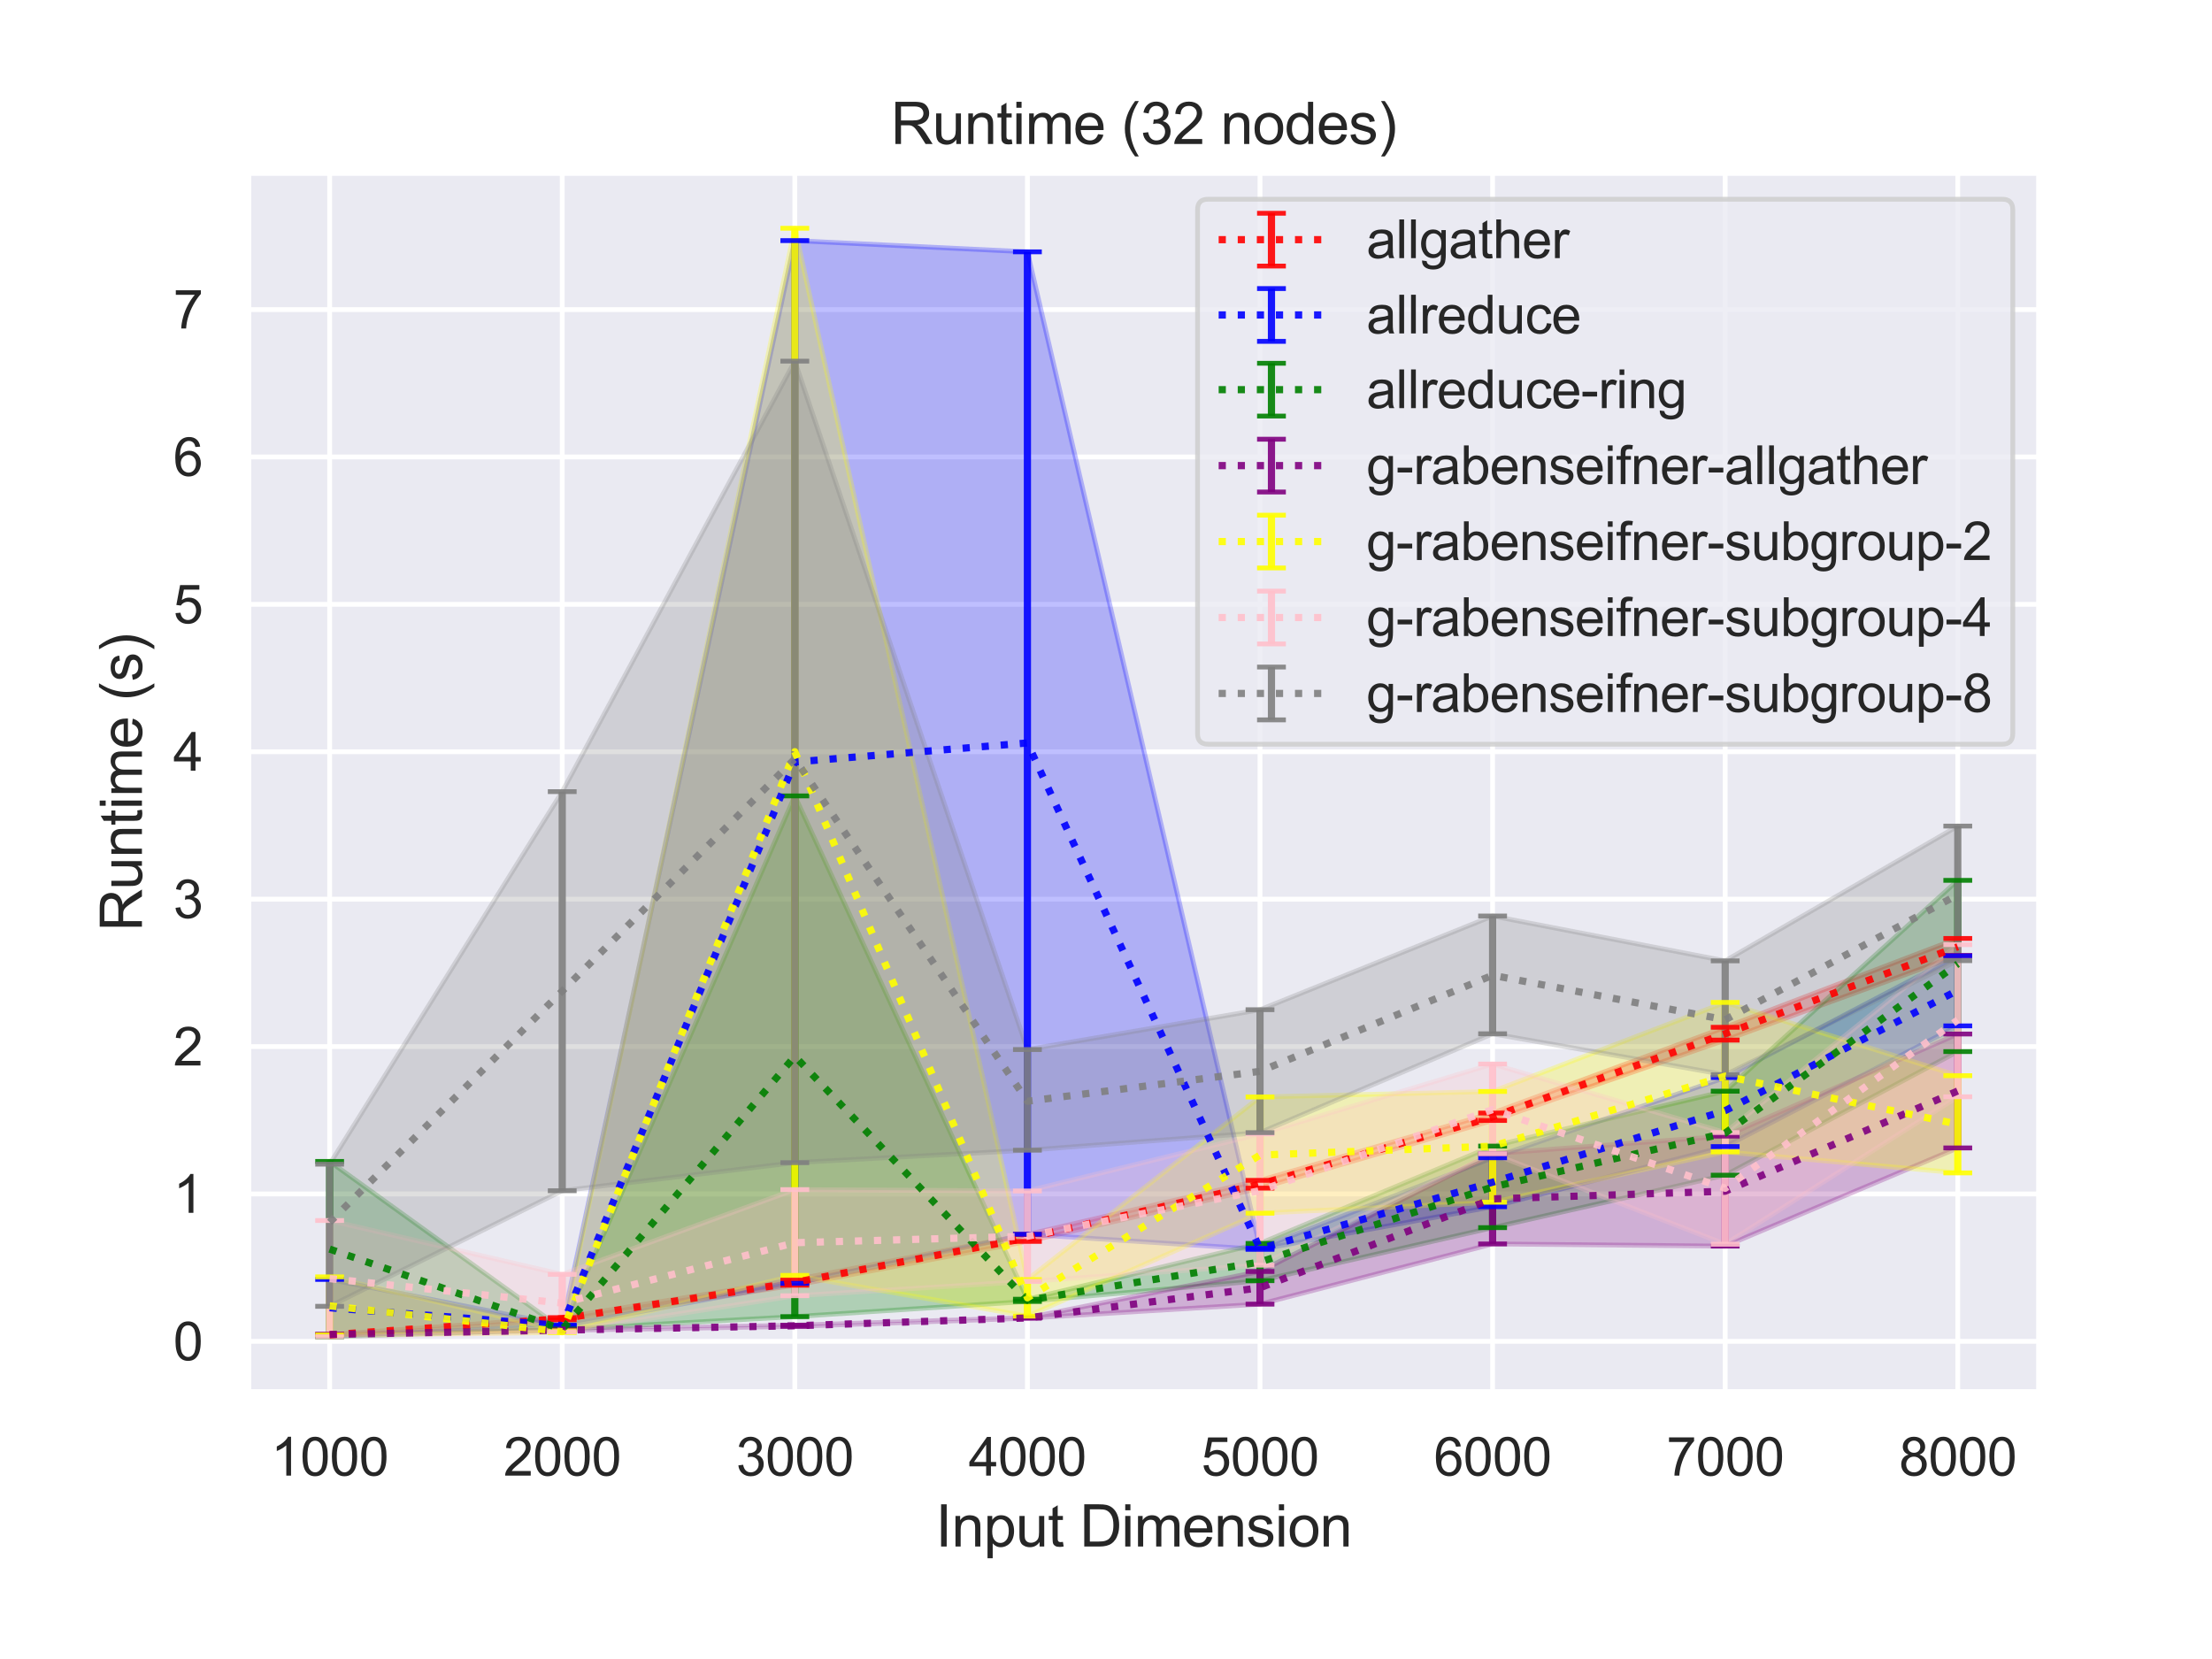 <?xml version="1.0" encoding="utf-8" standalone="no"?>
<!DOCTYPE svg PUBLIC "-//W3C//DTD SVG 1.1//EN"
  "http://www.w3.org/Graphics/SVG/1.1/DTD/svg11.dtd">
<svg height="345.6pt" version="1.1" viewBox="0 0 460.8 345.6" width="460.8pt" xmlns="http://www.w3.org/2000/svg" xmlns:xlink="http://www.w3.org/1999/xlink">
 <defs>
  <style type="text/css">*{stroke-linecap:butt;stroke-linejoin:round;}</style>
 </defs>
 <g id="figure_1">
  <g id="patch_1">
   <path d="M 0 345.6 
L 460.8 345.6 
L 460.8 0 
L 0 0 
z
" style="fill:#ffffff;"/>
  </g>
  <g id="axes_1">
   <g id="patch_2">
    <path d="M 51.71 290.02 
L 424.8 290.02 
L 424.8 36 
L 51.71 36 
z
" style="fill:#eaeaf2;"/>
   </g>
   <g id="matplotlib.axis_1">
    <g id="xtick_1">
     <g id="line2d_1">
      <path clip-path="url(#p910ae28cd8)" d="M 68.669 290.02 
L 68.669 36 
" style="fill:none;stroke:#ffffff;stroke-linecap:round;"/>
     </g>
     <g id="text_1">
      <!-- 1000 -->
      <g style="fill:#262626;" transform="translate(56.435 307.394)scale(0.11 -0.11)">
       <defs>
        <path d="M 2384 0 
L 1822 0 
L 1822 3584 
Q 1619 3391 1289 3197 
Q 959 3003 697 2906 
L 697 3450 
Q 1169 3672 1522 3987 
Q 1875 4303 2022 4600 
L 2384 4600 
L 2384 0 
z
" id="ArialMT-31" transform="scale(0.016)"/>
        <path d="M 266 2259 
Q 266 3072 433 3567 
Q 600 4063 929 4331 
Q 1259 4600 1759 4600 
Q 2128 4600 2406 4451 
Q 2684 4303 2865 4023 
Q 3047 3744 3150 3342 
Q 3253 2941 3253 2259 
Q 3253 1453 3087 958 
Q 2922 463 2592 192 
Q 2263 -78 1759 -78 
Q 1097 -78 719 397 
Q 266 969 266 2259 
z
M 844 2259 
Q 844 1131 1108 757 
Q 1372 384 1759 384 
Q 2147 384 2411 759 
Q 2675 1134 2675 2259 
Q 2675 3391 2411 3762 
Q 2147 4134 1753 4134 
Q 1366 4134 1134 3806 
Q 844 3388 844 2259 
z
" id="ArialMT-30" transform="scale(0.016)"/>
       </defs>
       <use xlink:href="#ArialMT-31"/>
       <use x="55.615" xlink:href="#ArialMT-30"/>
       <use x="111.23" xlink:href="#ArialMT-30"/>
       <use x="166.846" xlink:href="#ArialMT-30"/>
      </g>
     </g>
    </g>
    <g id="xtick_2">
     <g id="line2d_2">
      <path clip-path="url(#p910ae28cd8)" d="M 117.122 290.02 
L 117.122 36 
" style="fill:none;stroke:#ffffff;stroke-linecap:round;"/>
     </g>
     <g id="text_2">
      <!-- 2000 -->
      <g style="fill:#262626;" transform="translate(104.888 307.394)scale(0.11 -0.11)">
       <defs>
        <path d="M 3222 541 
L 3222 0 
L 194 0 
Q 188 203 259 391 
Q 375 700 629 1000 
Q 884 1300 1366 1694 
Q 2113 2306 2375 2664 
Q 2638 3022 2638 3341 
Q 2638 3675 2398 3904 
Q 2159 4134 1775 4134 
Q 1369 4134 1125 3890 
Q 881 3647 878 3216 
L 300 3275 
Q 359 3922 746 4261 
Q 1134 4600 1788 4600 
Q 2447 4600 2831 4234 
Q 3216 3869 3216 3328 
Q 3216 3053 3103 2787 
Q 2991 2522 2730 2228 
Q 2469 1934 1863 1422 
Q 1356 997 1212 845 
Q 1069 694 975 541 
L 3222 541 
z
" id="ArialMT-32" transform="scale(0.016)"/>
       </defs>
       <use xlink:href="#ArialMT-32"/>
       <use x="55.615" xlink:href="#ArialMT-30"/>
       <use x="111.23" xlink:href="#ArialMT-30"/>
       <use x="166.846" xlink:href="#ArialMT-30"/>
      </g>
     </g>
    </g>
    <g id="xtick_3">
     <g id="line2d_3">
      <path clip-path="url(#p910ae28cd8)" d="M 165.575 290.02 
L 165.575 36 
" style="fill:none;stroke:#ffffff;stroke-linecap:round;"/>
     </g>
     <g id="text_3">
      <!-- 3000 -->
      <g style="fill:#262626;" transform="translate(153.341 307.394)scale(0.11 -0.11)">
       <defs>
        <path d="M 269 1209 
L 831 1284 
Q 928 806 1161 595 
Q 1394 384 1728 384 
Q 2125 384 2398 659 
Q 2672 934 2672 1341 
Q 2672 1728 2419 1979 
Q 2166 2231 1775 2231 
Q 1616 2231 1378 2169 
L 1441 2663 
Q 1497 2656 1531 2656 
Q 1891 2656 2178 2843 
Q 2466 3031 2466 3422 
Q 2466 3731 2256 3934 
Q 2047 4138 1716 4138 
Q 1388 4138 1169 3931 
Q 950 3725 888 3313 
L 325 3413 
Q 428 3978 793 4289 
Q 1159 4600 1703 4600 
Q 2078 4600 2393 4439 
Q 2709 4278 2876 4000 
Q 3044 3722 3044 3409 
Q 3044 3113 2884 2869 
Q 2725 2625 2413 2481 
Q 2819 2388 3044 2092 
Q 3269 1797 3269 1353 
Q 3269 753 2831 336 
Q 2394 -81 1725 -81 
Q 1122 -81 723 278 
Q 325 638 269 1209 
z
" id="ArialMT-33" transform="scale(0.016)"/>
       </defs>
       <use xlink:href="#ArialMT-33"/>
       <use x="55.615" xlink:href="#ArialMT-30"/>
       <use x="111.23" xlink:href="#ArialMT-30"/>
       <use x="166.846" xlink:href="#ArialMT-30"/>
      </g>
     </g>
    </g>
    <g id="xtick_4">
     <g id="line2d_4">
      <path clip-path="url(#p910ae28cd8)" d="M 214.028 290.02 
L 214.028 36 
" style="fill:none;stroke:#ffffff;stroke-linecap:round;"/>
     </g>
     <g id="text_4">
      <!-- 4000 -->
      <g style="fill:#262626;" transform="translate(201.794 307.394)scale(0.11 -0.11)">
       <defs>
        <path d="M 2069 0 
L 2069 1097 
L 81 1097 
L 81 1613 
L 2172 4581 
L 2631 4581 
L 2631 1613 
L 3250 1613 
L 3250 1097 
L 2631 1097 
L 2631 0 
L 2069 0 
z
M 2069 1613 
L 2069 3678 
L 634 1613 
L 2069 1613 
z
" id="ArialMT-34" transform="scale(0.016)"/>
       </defs>
       <use xlink:href="#ArialMT-34"/>
       <use x="55.615" xlink:href="#ArialMT-30"/>
       <use x="111.23" xlink:href="#ArialMT-30"/>
       <use x="166.846" xlink:href="#ArialMT-30"/>
      </g>
     </g>
    </g>
    <g id="xtick_5">
     <g id="line2d_5">
      <path clip-path="url(#p910ae28cd8)" d="M 262.482 290.02 
L 262.482 36 
" style="fill:none;stroke:#ffffff;stroke-linecap:round;"/>
     </g>
     <g id="text_5">
      <!-- 5000 -->
      <g style="fill:#262626;" transform="translate(250.248 307.394)scale(0.11 -0.11)">
       <defs>
        <path d="M 266 1200 
L 856 1250 
Q 922 819 1161 601 
Q 1400 384 1738 384 
Q 2144 384 2425 690 
Q 2706 997 2706 1503 
Q 2706 1984 2436 2262 
Q 2166 2541 1728 2541 
Q 1456 2541 1237 2417 
Q 1019 2294 894 2097 
L 366 2166 
L 809 4519 
L 3088 4519 
L 3088 3981 
L 1259 3981 
L 1013 2750 
Q 1425 3038 1878 3038 
Q 2478 3038 2890 2622 
Q 3303 2206 3303 1553 
Q 3303 931 2941 478 
Q 2500 -78 1738 -78 
Q 1113 -78 717 272 
Q 322 622 266 1200 
z
" id="ArialMT-35" transform="scale(0.016)"/>
       </defs>
       <use xlink:href="#ArialMT-35"/>
       <use x="55.615" xlink:href="#ArialMT-30"/>
       <use x="111.23" xlink:href="#ArialMT-30"/>
       <use x="166.846" xlink:href="#ArialMT-30"/>
      </g>
     </g>
    </g>
    <g id="xtick_6">
     <g id="line2d_6">
      <path clip-path="url(#p910ae28cd8)" d="M 310.935 290.02 
L 310.935 36 
" style="fill:none;stroke:#ffffff;stroke-linecap:round;"/>
     </g>
     <g id="text_6">
      <!-- 6000 -->
      <g style="fill:#262626;" transform="translate(298.701 307.394)scale(0.11 -0.11)">
       <defs>
        <path d="M 3184 3459 
L 2625 3416 
Q 2550 3747 2413 3897 
Q 2184 4138 1850 4138 
Q 1581 4138 1378 3988 
Q 1113 3794 959 3422 
Q 806 3050 800 2363 
Q 1003 2672 1297 2822 
Q 1591 2972 1913 2972 
Q 2475 2972 2870 2558 
Q 3266 2144 3266 1488 
Q 3266 1056 3080 686 
Q 2894 316 2569 119 
Q 2244 -78 1831 -78 
Q 1128 -78 684 439 
Q 241 956 241 2144 
Q 241 3472 731 4075 
Q 1159 4600 1884 4600 
Q 2425 4600 2770 4297 
Q 3116 3994 3184 3459 
z
M 888 1484 
Q 888 1194 1011 928 
Q 1134 663 1356 523 
Q 1578 384 1822 384 
Q 2178 384 2434 671 
Q 2691 959 2691 1453 
Q 2691 1928 2437 2201 
Q 2184 2475 1800 2475 
Q 1419 2475 1153 2201 
Q 888 1928 888 1484 
z
" id="ArialMT-36" transform="scale(0.016)"/>
       </defs>
       <use xlink:href="#ArialMT-36"/>
       <use x="55.615" xlink:href="#ArialMT-30"/>
       <use x="111.23" xlink:href="#ArialMT-30"/>
       <use x="166.846" xlink:href="#ArialMT-30"/>
      </g>
     </g>
    </g>
    <g id="xtick_7">
     <g id="line2d_7">
      <path clip-path="url(#p910ae28cd8)" d="M 359.388 290.02 
L 359.388 36 
" style="fill:none;stroke:#ffffff;stroke-linecap:round;"/>
     </g>
     <g id="text_7">
      <!-- 7000 -->
      <g style="fill:#262626;" transform="translate(347.154 307.394)scale(0.11 -0.11)">
       <defs>
        <path d="M 303 3981 
L 303 4522 
L 3269 4522 
L 3269 4084 
Q 2831 3619 2401 2847 
Q 1972 2075 1738 1259 
Q 1569 684 1522 0 
L 944 0 
Q 953 541 1156 1306 
Q 1359 2072 1739 2783 
Q 2119 3494 2547 3981 
L 303 3981 
z
" id="ArialMT-37" transform="scale(0.016)"/>
       </defs>
       <use xlink:href="#ArialMT-37"/>
       <use x="55.615" xlink:href="#ArialMT-30"/>
       <use x="111.23" xlink:href="#ArialMT-30"/>
       <use x="166.846" xlink:href="#ArialMT-30"/>
      </g>
     </g>
    </g>
    <g id="xtick_8">
     <g id="line2d_8">
      <path clip-path="url(#p910ae28cd8)" d="M 407.841 290.02 
L 407.841 36 
" style="fill:none;stroke:#ffffff;stroke-linecap:round;"/>
     </g>
     <g id="text_8">
      <!-- 8000 -->
      <g style="fill:#262626;" transform="translate(395.607 307.394)scale(0.11 -0.11)">
       <defs>
        <path d="M 1131 2484 
Q 781 2613 612 2850 
Q 444 3088 444 3419 
Q 444 3919 803 4259 
Q 1163 4600 1759 4600 
Q 2359 4600 2725 4251 
Q 3091 3903 3091 3403 
Q 3091 3084 2923 2848 
Q 2756 2613 2416 2484 
Q 2838 2347 3058 2040 
Q 3278 1734 3278 1309 
Q 3278 722 2862 322 
Q 2447 -78 1769 -78 
Q 1091 -78 675 323 
Q 259 725 259 1325 
Q 259 1772 486 2073 
Q 713 2375 1131 2484 
z
M 1019 3438 
Q 1019 3113 1228 2906 
Q 1438 2700 1772 2700 
Q 2097 2700 2305 2904 
Q 2513 3109 2513 3406 
Q 2513 3716 2298 3927 
Q 2084 4138 1766 4138 
Q 1444 4138 1231 3931 
Q 1019 3725 1019 3438 
z
M 838 1322 
Q 838 1081 952 856 
Q 1066 631 1291 507 
Q 1516 384 1775 384 
Q 2178 384 2440 643 
Q 2703 903 2703 1303 
Q 2703 1709 2433 1975 
Q 2163 2241 1756 2241 
Q 1359 2241 1098 1978 
Q 838 1716 838 1322 
z
" id="ArialMT-38" transform="scale(0.016)"/>
       </defs>
       <use xlink:href="#ArialMT-38"/>
       <use x="55.615" xlink:href="#ArialMT-30"/>
       <use x="111.23" xlink:href="#ArialMT-30"/>
       <use x="166.846" xlink:href="#ArialMT-30"/>
      </g>
     </g>
    </g>
    <g id="text_9">
     <!-- Input Dimension -->
     <g style="fill:#262626;" transform="translate(194.901 322.169)scale(0.12 -0.12)">
      <defs>
       <path d="M 597 0 
L 597 4581 
L 1203 4581 
L 1203 0 
L 597 0 
z
" id="ArialMT-49" transform="scale(0.016)"/>
       <path d="M 422 0 
L 422 3319 
L 928 3319 
L 928 2847 
Q 1294 3394 1984 3394 
Q 2284 3394 2536 3286 
Q 2788 3178 2913 3003 
Q 3038 2828 3088 2588 
Q 3119 2431 3119 2041 
L 3119 0 
L 2556 0 
L 2556 2019 
Q 2556 2363 2490 2533 
Q 2425 2703 2258 2804 
Q 2091 2906 1866 2906 
Q 1506 2906 1245 2678 
Q 984 2450 984 1813 
L 984 0 
L 422 0 
z
" id="ArialMT-6e" transform="scale(0.016)"/>
       <path d="M 422 -1272 
L 422 3319 
L 934 3319 
L 934 2888 
Q 1116 3141 1344 3267 
Q 1572 3394 1897 3394 
Q 2322 3394 2647 3175 
Q 2972 2956 3137 2557 
Q 3303 2159 3303 1684 
Q 3303 1175 3120 767 
Q 2938 359 2589 142 
Q 2241 -75 1856 -75 
Q 1575 -75 1351 44 
Q 1128 163 984 344 
L 984 -1272 
L 422 -1272 
z
M 931 1641 
Q 931 1000 1190 694 
Q 1450 388 1819 388 
Q 2194 388 2461 705 
Q 2728 1022 2728 1688 
Q 2728 2322 2467 2637 
Q 2206 2953 1844 2953 
Q 1484 2953 1207 2617 
Q 931 2281 931 1641 
z
" id="ArialMT-70" transform="scale(0.016)"/>
       <path d="M 2597 0 
L 2597 488 
Q 2209 -75 1544 -75 
Q 1250 -75 995 37 
Q 741 150 617 320 
Q 494 491 444 738 
Q 409 903 409 1263 
L 409 3319 
L 972 3319 
L 972 1478 
Q 972 1038 1006 884 
Q 1059 663 1231 536 
Q 1403 409 1656 409 
Q 1909 409 2131 539 
Q 2353 669 2445 892 
Q 2538 1116 2538 1541 
L 2538 3319 
L 3100 3319 
L 3100 0 
L 2597 0 
z
" id="ArialMT-75" transform="scale(0.016)"/>
       <path d="M 1650 503 
L 1731 6 
Q 1494 -44 1306 -44 
Q 1000 -44 831 53 
Q 663 150 594 308 
Q 525 466 525 972 
L 525 2881 
L 113 2881 
L 113 3319 
L 525 3319 
L 525 4141 
L 1084 4478 
L 1084 3319 
L 1650 3319 
L 1650 2881 
L 1084 2881 
L 1084 941 
Q 1084 700 1114 631 
Q 1144 563 1211 522 
Q 1278 481 1403 481 
Q 1497 481 1650 503 
z
" id="ArialMT-74" transform="scale(0.016)"/>
       <path id="ArialMT-20" transform="scale(0.016)"/>
       <path d="M 494 0 
L 494 4581 
L 2072 4581 
Q 2606 4581 2888 4516 
Q 3281 4425 3559 4188 
Q 3922 3881 4101 3404 
Q 4281 2928 4281 2316 
Q 4281 1794 4159 1391 
Q 4038 988 3847 723 
Q 3656 459 3429 307 
Q 3203 156 2883 78 
Q 2563 0 2147 0 
L 494 0 
z
M 1100 541 
L 2078 541 
Q 2531 541 2789 625 
Q 3047 709 3200 863 
Q 3416 1078 3536 1442 
Q 3656 1806 3656 2325 
Q 3656 3044 3420 3430 
Q 3184 3816 2847 3947 
Q 2603 4041 2063 4041 
L 1100 4041 
L 1100 541 
z
" id="ArialMT-44" transform="scale(0.016)"/>
       <path d="M 425 3934 
L 425 4581 
L 988 4581 
L 988 3934 
L 425 3934 
z
M 425 0 
L 425 3319 
L 988 3319 
L 988 0 
L 425 0 
z
" id="ArialMT-69" transform="scale(0.016)"/>
       <path d="M 422 0 
L 422 3319 
L 925 3319 
L 925 2853 
Q 1081 3097 1340 3245 
Q 1600 3394 1931 3394 
Q 2300 3394 2536 3241 
Q 2772 3088 2869 2813 
Q 3263 3394 3894 3394 
Q 4388 3394 4653 3120 
Q 4919 2847 4919 2278 
L 4919 0 
L 4359 0 
L 4359 2091 
Q 4359 2428 4304 2576 
Q 4250 2725 4106 2815 
Q 3963 2906 3769 2906 
Q 3419 2906 3187 2673 
Q 2956 2441 2956 1928 
L 2956 0 
L 2394 0 
L 2394 2156 
Q 2394 2531 2256 2718 
Q 2119 2906 1806 2906 
Q 1569 2906 1367 2781 
Q 1166 2656 1075 2415 
Q 984 2175 984 1722 
L 984 0 
L 422 0 
z
" id="ArialMT-6d" transform="scale(0.016)"/>
       <path d="M 2694 1069 
L 3275 997 
Q 3138 488 2766 206 
Q 2394 -75 1816 -75 
Q 1088 -75 661 373 
Q 234 822 234 1631 
Q 234 2469 665 2931 
Q 1097 3394 1784 3394 
Q 2450 3394 2872 2941 
Q 3294 2488 3294 1666 
Q 3294 1616 3291 1516 
L 816 1516 
Q 847 969 1125 678 
Q 1403 388 1819 388 
Q 2128 388 2347 550 
Q 2566 713 2694 1069 
z
M 847 1978 
L 2700 1978 
Q 2663 2397 2488 2606 
Q 2219 2931 1791 2931 
Q 1403 2931 1139 2672 
Q 875 2413 847 1978 
z
" id="ArialMT-65" transform="scale(0.016)"/>
       <path d="M 197 991 
L 753 1078 
Q 800 744 1014 566 
Q 1228 388 1613 388 
Q 2000 388 2187 545 
Q 2375 703 2375 916 
Q 2375 1106 2209 1216 
Q 2094 1291 1634 1406 
Q 1016 1563 777 1677 
Q 538 1791 414 1992 
Q 291 2194 291 2438 
Q 291 2659 392 2848 
Q 494 3038 669 3163 
Q 800 3259 1026 3326 
Q 1253 3394 1513 3394 
Q 1903 3394 2198 3281 
Q 2494 3169 2634 2976 
Q 2775 2784 2828 2463 
L 2278 2388 
Q 2241 2644 2061 2787 
Q 1881 2931 1553 2931 
Q 1166 2931 1000 2803 
Q 834 2675 834 2503 
Q 834 2394 903 2306 
Q 972 2216 1119 2156 
Q 1203 2125 1616 2013 
Q 2213 1853 2448 1751 
Q 2684 1650 2818 1456 
Q 2953 1263 2953 975 
Q 2953 694 2789 445 
Q 2625 197 2315 61 
Q 2006 -75 1616 -75 
Q 969 -75 630 194 
Q 291 463 197 991 
z
" id="ArialMT-73" transform="scale(0.016)"/>
       <path d="M 213 1659 
Q 213 2581 725 3025 
Q 1153 3394 1769 3394 
Q 2453 3394 2887 2945 
Q 3322 2497 3322 1706 
Q 3322 1066 3130 698 
Q 2938 331 2570 128 
Q 2203 -75 1769 -75 
Q 1072 -75 642 372 
Q 213 819 213 1659 
z
M 791 1659 
Q 791 1022 1069 705 
Q 1347 388 1769 388 
Q 2188 388 2466 706 
Q 2744 1025 2744 1678 
Q 2744 2294 2464 2611 
Q 2184 2928 1769 2928 
Q 1347 2928 1069 2612 
Q 791 2297 791 1659 
z
" id="ArialMT-6f" transform="scale(0.016)"/>
      </defs>
      <use xlink:href="#ArialMT-49"/>
      <use x="27.783" xlink:href="#ArialMT-6e"/>
      <use x="83.398" xlink:href="#ArialMT-70"/>
      <use x="139.014" xlink:href="#ArialMT-75"/>
      <use x="194.629" xlink:href="#ArialMT-74"/>
      <use x="222.412" xlink:href="#ArialMT-20"/>
      <use x="250.195" xlink:href="#ArialMT-44"/>
      <use x="322.412" xlink:href="#ArialMT-69"/>
      <use x="344.629" xlink:href="#ArialMT-6d"/>
      <use x="427.93" xlink:href="#ArialMT-65"/>
      <use x="483.545" xlink:href="#ArialMT-6e"/>
      <use x="539.16" xlink:href="#ArialMT-73"/>
      <use x="589.16" xlink:href="#ArialMT-69"/>
      <use x="611.377" xlink:href="#ArialMT-6f"/>
      <use x="666.992" xlink:href="#ArialMT-6e"/>
     </g>
    </g>
   </g>
   <g id="matplotlib.axis_2">
    <g id="ytick_1">
     <g id="line2d_9">
      <path clip-path="url(#p910ae28cd8)" d="M 51.71 279.426 
L 424.8 279.426 
" style="fill:none;stroke:#ffffff;stroke-linecap:round;"/>
     </g>
     <g id="text_10">
      <!-- 0 -->
      <g style="fill:#262626;" transform="translate(36.093 283.363)scale(0.11 -0.11)">
       <use xlink:href="#ArialMT-30"/>
      </g>
     </g>
    </g>
    <g id="ytick_2">
     <g id="line2d_10">
      <path clip-path="url(#p910ae28cd8)" d="M 51.71 248.721 
L 424.8 248.721 
" style="fill:none;stroke:#ffffff;stroke-linecap:round;"/>
     </g>
     <g id="text_11">
      <!-- 1 -->
      <g style="fill:#262626;" transform="translate(36.093 252.658)scale(0.11 -0.11)">
       <use xlink:href="#ArialMT-31"/>
      </g>
     </g>
    </g>
    <g id="ytick_3">
     <g id="line2d_11">
      <path clip-path="url(#p910ae28cd8)" d="M 51.71 218.016 
L 424.8 218.016 
" style="fill:none;stroke:#ffffff;stroke-linecap:round;"/>
     </g>
     <g id="text_12">
      <!-- 2 -->
      <g style="fill:#262626;" transform="translate(36.093 221.953)scale(0.11 -0.11)">
       <use xlink:href="#ArialMT-32"/>
      </g>
     </g>
    </g>
    <g id="ytick_4">
     <g id="line2d_12">
      <path clip-path="url(#p910ae28cd8)" d="M 51.71 187.311 
L 424.8 187.311 
" style="fill:none;stroke:#ffffff;stroke-linecap:round;"/>
     </g>
     <g id="text_13">
      <!-- 3 -->
      <g style="fill:#262626;" transform="translate(36.093 191.248)scale(0.11 -0.11)">
       <use xlink:href="#ArialMT-33"/>
      </g>
     </g>
    </g>
    <g id="ytick_5">
     <g id="line2d_13">
      <path clip-path="url(#p910ae28cd8)" d="M 51.71 156.605 
L 424.8 156.605 
" style="fill:none;stroke:#ffffff;stroke-linecap:round;"/>
     </g>
     <g id="text_14">
      <!-- 4 -->
      <g style="fill:#262626;" transform="translate(36.093 160.542)scale(0.11 -0.11)">
       <use xlink:href="#ArialMT-34"/>
      </g>
     </g>
    </g>
    <g id="ytick_6">
     <g id="line2d_14">
      <path clip-path="url(#p910ae28cd8)" d="M 51.71 125.9 
L 424.8 125.9 
" style="fill:none;stroke:#ffffff;stroke-linecap:round;"/>
     </g>
     <g id="text_15">
      <!-- 5 -->
      <g style="fill:#262626;" transform="translate(36.093 129.837)scale(0.11 -0.11)">
       <use xlink:href="#ArialMT-35"/>
      </g>
     </g>
    </g>
    <g id="ytick_7">
     <g id="line2d_15">
      <path clip-path="url(#p910ae28cd8)" d="M 51.71 95.195 
L 424.8 95.195 
" style="fill:none;stroke:#ffffff;stroke-linecap:round;"/>
     </g>
     <g id="text_16">
      <!-- 6 -->
      <g style="fill:#262626;" transform="translate(36.093 99.132)scale(0.11 -0.11)">
       <use xlink:href="#ArialMT-36"/>
      </g>
     </g>
    </g>
    <g id="ytick_8">
     <g id="line2d_16">
      <path clip-path="url(#p910ae28cd8)" d="M 51.71 64.49 
L 424.8 64.49 
" style="fill:none;stroke:#ffffff;stroke-linecap:round;"/>
     </g>
     <g id="text_17">
      <!-- 7 -->
      <g style="fill:#262626;" transform="translate(36.093 68.427)scale(0.11 -0.11)">
       <use xlink:href="#ArialMT-37"/>
      </g>
     </g>
    </g>
    <g id="text_18">
     <!-- Runtime (s) -->
     <g style="fill:#262626;" transform="translate(29.567 194.013)rotate(-90)scale(0.12 -0.12)">
      <defs>
       <path d="M 503 0 
L 503 4581 
L 2534 4581 
Q 3147 4581 3465 4457 
Q 3784 4334 3975 4021 
Q 4166 3709 4166 3331 
Q 4166 2844 3850 2509 
Q 3534 2175 2875 2084 
Q 3116 1969 3241 1856 
Q 3506 1613 3744 1247 
L 4541 0 
L 3778 0 
L 3172 953 
Q 2906 1366 2734 1584 
Q 2563 1803 2427 1890 
Q 2291 1978 2150 2013 
Q 2047 2034 1813 2034 
L 1109 2034 
L 1109 0 
L 503 0 
z
M 1109 2559 
L 2413 2559 
Q 2828 2559 3062 2645 
Q 3297 2731 3419 2920 
Q 3541 3109 3541 3331 
Q 3541 3656 3305 3865 
Q 3069 4075 2559 4075 
L 1109 4075 
L 1109 2559 
z
" id="ArialMT-52" transform="scale(0.016)"/>
       <path d="M 1497 -1347 
Q 1031 -759 709 28 
Q 388 816 388 1659 
Q 388 2403 628 3084 
Q 909 3875 1497 4659 
L 1900 4659 
Q 1522 4009 1400 3731 
Q 1209 3300 1100 2831 
Q 966 2247 966 1656 
Q 966 153 1900 -1347 
L 1497 -1347 
z
" id="ArialMT-28" transform="scale(0.016)"/>
       <path d="M 791 -1347 
L 388 -1347 
Q 1322 153 1322 1656 
Q 1322 2244 1188 2822 
Q 1081 3291 891 3722 
Q 769 4003 388 4659 
L 791 4659 
Q 1378 3875 1659 3084 
Q 1900 2403 1900 1659 
Q 1900 816 1576 28 
Q 1253 -759 791 -1347 
z
" id="ArialMT-29" transform="scale(0.016)"/>
      </defs>
      <use xlink:href="#ArialMT-52"/>
      <use x="72.217" xlink:href="#ArialMT-75"/>
      <use x="127.832" xlink:href="#ArialMT-6e"/>
      <use x="183.447" xlink:href="#ArialMT-74"/>
      <use x="211.23" xlink:href="#ArialMT-69"/>
      <use x="233.447" xlink:href="#ArialMT-6d"/>
      <use x="316.748" xlink:href="#ArialMT-65"/>
      <use x="372.363" xlink:href="#ArialMT-20"/>
      <use x="400.146" xlink:href="#ArialMT-28"/>
      <use x="433.447" xlink:href="#ArialMT-73"/>
      <use x="483.447" xlink:href="#ArialMT-29"/>
     </g>
    </g>
   </g>
   <g id="PolyCollection_1">
    <defs>
     <path d="M 68.669 -67.561 
L 68.669 -67.504 
L 117.122 -70.673 
L 165.575 -77.86 
L 214.028 -86.994 
L 262.482 -98.092 
L 310.935 -112.184 
L 359.388 -128.925 
L 407.841 -146.553 
L 407.841 -150.107 
L 407.841 -150.107 
L 359.388 -131.596 
L 310.935 -113.73 
L 262.482 -99.708 
L 214.028 -88.439 
L 165.575 -79.03 
L 117.122 -71.115 
L 68.669 -67.561 
z
" id="mc6c51c55a3" style="stroke:#ff0000;stroke-opacity:0.25;"/>
    </defs>
    <g clip-path="url(#p910ae28cd8)">
     <use style="fill:#ff0000;fill-opacity:0.25;stroke:#ff0000;stroke-opacity:0.25;" x="0" xlink:href="#mc6c51c55a3" y="345.6"/>
    </g>
   </g>
   <g id="PolyCollection_2">
    <defs>
     <path d="M 68.669 -79.069 
L 68.669 -67.268 
L 117.122 -69.394 
L 165.575 -78.258 
L 214.028 -88.479 
L 262.482 -85.334 
L 310.935 -94.222 
L 359.388 -106.756 
L 407.841 -131.893 
L 407.841 -146.517 
L 407.841 -146.517 
L 359.388 -121.129 
L 310.935 -104.417 
L 262.482 -85.614 
L 214.028 -293.139 
L 165.575 -295.478 
L 117.122 -69.535 
L 68.669 -79.069 
z
" id="md2e432ca6f" style="stroke:#0000ff;stroke-opacity:0.25;"/>
    </defs>
    <g clip-path="url(#p910ae28cd8)">
     <use style="fill:#0000ff;fill-opacity:0.25;stroke:#0000ff;stroke-opacity:0.25;" x="0" xlink:href="#md2e432ca6f" y="345.6"/>
    </g>
   </g>
   <g id="PolyCollection_3">
    <defs>
     <path d="M 68.669 -103.659 
L 68.669 -67.126 
L 117.122 -68.655 
L 165.575 -71.32 
L 214.028 -74.49 
L 262.482 -78.81 
L 310.935 -89.86 
L 359.388 -100.786 
L 407.841 -126.537 
L 407.841 -162.211 
L 407.841 -162.211 
L 359.388 -118.286 
L 310.935 -106.852 
L 262.482 -86.575 
L 214.028 -74.944 
L 165.575 -179.797 
L 117.122 -68.722 
L 68.669 -103.659 
z
" id="ma5d374b3a1" style="stroke:#008000;stroke-opacity:0.25;"/>
    </defs>
    <g clip-path="url(#p910ae28cd8)">
     <use style="fill:#008000;fill-opacity:0.25;stroke:#008000;stroke-opacity:0.25;" x="0" xlink:href="#ma5d374b3a1" y="345.6"/>
    </g>
   </g>
   <g id="PolyCollection_4">
    <defs>
     <path d="M 68.669 -67.63 
L 68.669 -67.588 
L 117.122 -68.461 
L 165.575 -69.289 
L 214.028 -70.996 
L 262.482 -73.926 
L 310.935 -86.464 
L 359.388 -86.008 
L 407.841 -106.462 
L 407.841 -130.197 
L 407.841 -130.197 
L 359.388 -108.934 
L 310.935 -105.263 
L 262.482 -80.732 
L 214.028 -71.093 
L 165.575 -69.542 
L 117.122 -68.556 
L 68.669 -67.63 
z
" id="m70aaee8159" style="stroke:#800080;stroke-opacity:0.25;"/>
    </defs>
    <g clip-path="url(#p910ae28cd8)">
     <use style="fill:#800080;fill-opacity:0.25;stroke:#800080;stroke-opacity:0.25;" x="0" xlink:href="#m70aaee8159" y="345.6"/>
    </g>
   </g>
   <g id="PolyCollection_5">
    <defs>
     <path d="M 68.669 -79.604 
L 68.669 -67.525 
L 117.122 -68.006 
L 165.575 -79.912 
L 214.028 -71.423 
L 262.482 -92.866 
L 310.935 -95.152 
L 359.388 -105.647 
L 407.841 -101.267 
L 407.841 -121.518 
L 407.841 -121.518 
L 359.388 -136.776 
L 310.935 -118.229 
L 262.482 -117.082 
L 214.028 -79.043 
L 165.575 -298.054 
L 117.122 -68.361 
L 68.669 -79.604 
z
" id="m99ca77c92e" style="stroke:#ffff00;stroke-opacity:0.25;"/>
    </defs>
    <g clip-path="url(#p910ae28cd8)">
     <use style="fill:#ffff00;fill-opacity:0.25;stroke:#ffff00;stroke-opacity:0.25;" x="0" xlink:href="#m99ca77c92e" y="345.6"/>
    </g>
   </g>
   <g id="PolyCollection_6">
    <defs>
     <path d="M 68.669 -91.343 
L 68.669 -67.136 
L 117.122 -68.143 
L 165.575 -75.673 
L 214.028 -78.656 
L 262.482 -82.043 
L 310.935 -105.263 
L 359.388 -86.411 
L 407.841 -117.122 
L 407.841 -148.813 
L 407.841 -148.813 
L 359.388 -109.661 
L 310.935 -123.943 
L 262.482 -109.378 
L 214.028 -97.498 
L 165.575 -97.782 
L 117.122 -80.121 
L 68.669 -91.343 
z
" id="mf614d51311" style="stroke:#ffc0cb;stroke-opacity:0.25;"/>
    </defs>
    <g clip-path="url(#p910ae28cd8)">
     <use style="fill:#ffc0cb;fill-opacity:0.25;stroke:#ffc0cb;stroke-opacity:0.25;" x="0" xlink:href="#mf614d51311" y="345.6"/>
    </g>
   </g>
   <g id="PolyCollection_7">
    <defs>
     <path d="M 68.669 -103.079 
L 68.669 -73.47 
L 117.122 -97.551 
L 165.575 -103.4 
L 214.028 -105.991 
L 262.482 -109.652 
L 310.935 -130.24 
L 359.388 -121.704 
L 407.841 -145.479 
L 407.841 -173.513 
L 407.841 -173.513 
L 359.388 -145.435 
L 310.935 -154.782 
L 262.482 -135.257 
L 214.028 -126.96 
L 165.575 -270.368 
L 117.122 -180.689 
L 68.669 -103.079 
z
" id="m811b404bdc" style="stroke:#808080;stroke-opacity:0.25;"/>
    </defs>
    <g clip-path="url(#p910ae28cd8)">
     <use style="fill:#808080;fill-opacity:0.25;stroke:#808080;stroke-opacity:0.25;" x="0" xlink:href="#m811b404bdc" y="345.6"/>
    </g>
   </g>
   <g id="LineCollection_1">
    <path clip-path="url(#p910ae28cd8)" d="M 68.669 278.096 
L 68.669 278.039 
" style="fill:none;stroke:#ff0000;stroke-opacity:0.9;stroke-width:1.5;"/>
    <path clip-path="url(#p910ae28cd8)" d="M 117.122 274.927 
L 117.122 274.485 
" style="fill:none;stroke:#ff0000;stroke-opacity:0.9;stroke-width:1.5;"/>
    <path clip-path="url(#p910ae28cd8)" d="M 165.575 267.74 
L 165.575 266.57 
" style="fill:none;stroke:#ff0000;stroke-opacity:0.9;stroke-width:1.5;"/>
    <path clip-path="url(#p910ae28cd8)" d="M 214.028 258.606 
L 214.028 257.161 
" style="fill:none;stroke:#ff0000;stroke-opacity:0.9;stroke-width:1.5;"/>
    <path clip-path="url(#p910ae28cd8)" d="M 262.482 247.508 
L 262.482 245.892 
" style="fill:none;stroke:#ff0000;stroke-opacity:0.9;stroke-width:1.5;"/>
    <path clip-path="url(#p910ae28cd8)" d="M 310.935 233.416 
L 310.935 231.87 
" style="fill:none;stroke:#ff0000;stroke-opacity:0.9;stroke-width:1.5;"/>
    <path clip-path="url(#p910ae28cd8)" d="M 359.388 216.675 
L 359.388 214.004 
" style="fill:none;stroke:#ff0000;stroke-opacity:0.9;stroke-width:1.5;"/>
    <path clip-path="url(#p910ae28cd8)" d="M 407.841 199.047 
L 407.841 195.493 
" style="fill:none;stroke:#ff0000;stroke-opacity:0.9;stroke-width:1.5;"/>
   </g>
   <g id="LineCollection_2">
    <path clip-path="url(#p910ae28cd8)" d="M 68.669 278.332 
L 68.669 266.531 
" style="fill:none;stroke:#0000ff;stroke-opacity:0.9;stroke-width:1.5;"/>
    <path clip-path="url(#p910ae28cd8)" d="M 117.122 276.206 
L 117.122 276.065 
" style="fill:none;stroke:#0000ff;stroke-opacity:0.9;stroke-width:1.5;"/>
    <path clip-path="url(#p910ae28cd8)" d="M 165.575 267.342 
L 165.575 50.122 
" style="fill:none;stroke:#0000ff;stroke-opacity:0.9;stroke-width:1.5;"/>
    <path clip-path="url(#p910ae28cd8)" d="M 214.028 257.121 
L 214.028 52.461 
" style="fill:none;stroke:#0000ff;stroke-opacity:0.9;stroke-width:1.5;"/>
    <path clip-path="url(#p910ae28cd8)" d="M 262.482 260.266 
L 262.482 259.986 
" style="fill:none;stroke:#0000ff;stroke-opacity:0.9;stroke-width:1.5;"/>
    <path clip-path="url(#p910ae28cd8)" d="M 310.935 251.378 
L 310.935 241.183 
" style="fill:none;stroke:#0000ff;stroke-opacity:0.9;stroke-width:1.5;"/>
    <path clip-path="url(#p910ae28cd8)" d="M 359.388 238.844 
L 359.388 224.471 
" style="fill:none;stroke:#0000ff;stroke-opacity:0.9;stroke-width:1.5;"/>
    <path clip-path="url(#p910ae28cd8)" d="M 407.841 213.707 
L 407.841 199.083 
" style="fill:none;stroke:#0000ff;stroke-opacity:0.9;stroke-width:1.5;"/>
   </g>
   <g id="LineCollection_3">
    <path clip-path="url(#p910ae28cd8)" d="M 68.669 278.474 
L 68.669 241.941 
" style="fill:none;stroke:#008000;stroke-opacity:0.9;stroke-width:1.5;"/>
    <path clip-path="url(#p910ae28cd8)" d="M 117.122 276.945 
L 117.122 276.878 
" style="fill:none;stroke:#008000;stroke-opacity:0.9;stroke-width:1.5;"/>
    <path clip-path="url(#p910ae28cd8)" d="M 165.575 274.28 
L 165.575 165.803 
" style="fill:none;stroke:#008000;stroke-opacity:0.9;stroke-width:1.5;"/>
    <path clip-path="url(#p910ae28cd8)" d="M 214.028 271.11 
L 214.028 270.656 
" style="fill:none;stroke:#008000;stroke-opacity:0.9;stroke-width:1.5;"/>
    <path clip-path="url(#p910ae28cd8)" d="M 262.482 266.79 
L 262.482 259.025 
" style="fill:none;stroke:#008000;stroke-opacity:0.9;stroke-width:1.5;"/>
    <path clip-path="url(#p910ae28cd8)" d="M 310.935 255.74 
L 310.935 238.748 
" style="fill:none;stroke:#008000;stroke-opacity:0.9;stroke-width:1.5;"/>
    <path clip-path="url(#p910ae28cd8)" d="M 359.388 244.814 
L 359.388 227.314 
" style="fill:none;stroke:#008000;stroke-opacity:0.9;stroke-width:1.5;"/>
    <path clip-path="url(#p910ae28cd8)" d="M 407.841 219.063 
L 407.841 183.389 
" style="fill:none;stroke:#008000;stroke-opacity:0.9;stroke-width:1.5;"/>
   </g>
   <g id="LineCollection_4">
    <path clip-path="url(#p910ae28cd8)" d="M 68.669 278.012 
L 68.669 277.97 
" style="fill:none;stroke:#800080;stroke-opacity:0.9;stroke-width:1.5;"/>
    <path clip-path="url(#p910ae28cd8)" d="M 117.122 277.139 
L 117.122 277.044 
" style="fill:none;stroke:#800080;stroke-opacity:0.9;stroke-width:1.5;"/>
    <path clip-path="url(#p910ae28cd8)" d="M 165.575 276.311 
L 165.575 276.058 
" style="fill:none;stroke:#800080;stroke-opacity:0.9;stroke-width:1.5;"/>
    <path clip-path="url(#p910ae28cd8)" d="M 214.028 274.604 
L 214.028 274.507 
" style="fill:none;stroke:#800080;stroke-opacity:0.9;stroke-width:1.5;"/>
    <path clip-path="url(#p910ae28cd8)" d="M 262.482 271.674 
L 262.482 264.868 
" style="fill:none;stroke:#800080;stroke-opacity:0.9;stroke-width:1.5;"/>
    <path clip-path="url(#p910ae28cd8)" d="M 310.935 259.136 
L 310.935 240.337 
" style="fill:none;stroke:#800080;stroke-opacity:0.9;stroke-width:1.5;"/>
    <path clip-path="url(#p910ae28cd8)" d="M 359.388 259.592 
L 359.388 236.666 
" style="fill:none;stroke:#800080;stroke-opacity:0.9;stroke-width:1.5;"/>
    <path clip-path="url(#p910ae28cd8)" d="M 407.841 239.138 
L 407.841 215.403 
" style="fill:none;stroke:#800080;stroke-opacity:0.9;stroke-width:1.5;"/>
   </g>
   <g id="LineCollection_5">
    <path clip-path="url(#p910ae28cd8)" d="M 68.669 278.075 
L 68.669 265.996 
" style="fill:none;stroke:#ffff00;stroke-opacity:0.9;stroke-width:1.5;"/>
    <path clip-path="url(#p910ae28cd8)" d="M 117.122 277.594 
L 117.122 277.239 
" style="fill:none;stroke:#ffff00;stroke-opacity:0.9;stroke-width:1.5;"/>
    <path clip-path="url(#p910ae28cd8)" d="M 165.575 265.688 
L 165.575 47.546 
" style="fill:none;stroke:#ffff00;stroke-opacity:0.9;stroke-width:1.5;"/>
    <path clip-path="url(#p910ae28cd8)" d="M 214.028 274.177 
L 214.028 266.557 
" style="fill:none;stroke:#ffff00;stroke-opacity:0.9;stroke-width:1.5;"/>
    <path clip-path="url(#p910ae28cd8)" d="M 262.482 252.734 
L 262.482 228.518 
" style="fill:none;stroke:#ffff00;stroke-opacity:0.9;stroke-width:1.5;"/>
    <path clip-path="url(#p910ae28cd8)" d="M 310.935 250.448 
L 310.935 227.371 
" style="fill:none;stroke:#ffff00;stroke-opacity:0.9;stroke-width:1.5;"/>
    <path clip-path="url(#p910ae28cd8)" d="M 359.388 239.953 
L 359.388 208.824 
" style="fill:none;stroke:#ffff00;stroke-opacity:0.9;stroke-width:1.5;"/>
    <path clip-path="url(#p910ae28cd8)" d="M 407.841 244.333 
L 407.841 224.082 
" style="fill:none;stroke:#ffff00;stroke-opacity:0.9;stroke-width:1.5;"/>
   </g>
   <g id="LineCollection_6">
    <path clip-path="url(#p910ae28cd8)" d="M 68.669 278.464 
L 68.669 254.257 
" style="fill:none;stroke:#ffc0cb;stroke-opacity:0.9;stroke-width:1.5;"/>
    <path clip-path="url(#p910ae28cd8)" d="M 117.122 277.457 
L 117.122 265.479 
" style="fill:none;stroke:#ffc0cb;stroke-opacity:0.9;stroke-width:1.5;"/>
    <path clip-path="url(#p910ae28cd8)" d="M 165.575 269.927 
L 165.575 247.818 
" style="fill:none;stroke:#ffc0cb;stroke-opacity:0.9;stroke-width:1.5;"/>
    <path clip-path="url(#p910ae28cd8)" d="M 214.028 266.944 
L 214.028 248.102 
" style="fill:none;stroke:#ffc0cb;stroke-opacity:0.9;stroke-width:1.5;"/>
    <path clip-path="url(#p910ae28cd8)" d="M 262.482 263.557 
L 262.482 236.222 
" style="fill:none;stroke:#ffc0cb;stroke-opacity:0.9;stroke-width:1.5;"/>
    <path clip-path="url(#p910ae28cd8)" d="M 310.935 240.337 
L 310.935 221.657 
" style="fill:none;stroke:#ffc0cb;stroke-opacity:0.9;stroke-width:1.5;"/>
    <path clip-path="url(#p910ae28cd8)" d="M 359.388 259.189 
L 359.388 235.939 
" style="fill:none;stroke:#ffc0cb;stroke-opacity:0.9;stroke-width:1.5;"/>
    <path clip-path="url(#p910ae28cd8)" d="M 407.841 228.478 
L 407.841 196.787 
" style="fill:none;stroke:#ffc0cb;stroke-opacity:0.9;stroke-width:1.5;"/>
   </g>
   <g id="LineCollection_7">
    <path clip-path="url(#p910ae28cd8)" d="M 68.669 272.13 
L 68.669 242.521 
" style="fill:none;stroke:#808080;stroke-opacity:0.9;stroke-width:1.5;"/>
    <path clip-path="url(#p910ae28cd8)" d="M 117.122 248.049 
L 117.122 164.911 
" style="fill:none;stroke:#808080;stroke-opacity:0.9;stroke-width:1.5;"/>
    <path clip-path="url(#p910ae28cd8)" d="M 165.575 242.2 
L 165.575 75.232 
" style="fill:none;stroke:#808080;stroke-opacity:0.9;stroke-width:1.5;"/>
    <path clip-path="url(#p910ae28cd8)" d="M 214.028 239.609 
L 214.028 218.64 
" style="fill:none;stroke:#808080;stroke-opacity:0.9;stroke-width:1.5;"/>
    <path clip-path="url(#p910ae28cd8)" d="M 262.482 235.948 
L 262.482 210.343 
" style="fill:none;stroke:#808080;stroke-opacity:0.9;stroke-width:1.5;"/>
    <path clip-path="url(#p910ae28cd8)" d="M 310.935 215.36 
L 310.935 190.818 
" style="fill:none;stroke:#808080;stroke-opacity:0.9;stroke-width:1.5;"/>
    <path clip-path="url(#p910ae28cd8)" d="M 359.388 223.896 
L 359.388 200.165 
" style="fill:none;stroke:#808080;stroke-opacity:0.9;stroke-width:1.5;"/>
    <path clip-path="url(#p910ae28cd8)" d="M 407.841 200.121 
L 407.841 172.087 
" style="fill:none;stroke:#808080;stroke-opacity:0.9;stroke-width:1.5;"/>
   </g>
   <g id="line2d_17">
    <defs>
     <path d="M 3 0 
L -3 -0 
" id="m216d1b9f78" style="stroke:#ff0000;stroke-opacity:0.9;"/>
    </defs>
    <g clip-path="url(#p910ae28cd8)">
     <use style="fill:#ff0000;fill-opacity:0.9;stroke:#ff0000;stroke-opacity:0.9;" x="68.669" xlink:href="#m216d1b9f78" y="278.096"/>
     <use style="fill:#ff0000;fill-opacity:0.9;stroke:#ff0000;stroke-opacity:0.9;" x="117.122" xlink:href="#m216d1b9f78" y="274.927"/>
     <use style="fill:#ff0000;fill-opacity:0.9;stroke:#ff0000;stroke-opacity:0.9;" x="165.575" xlink:href="#m216d1b9f78" y="267.74"/>
     <use style="fill:#ff0000;fill-opacity:0.9;stroke:#ff0000;stroke-opacity:0.9;" x="214.028" xlink:href="#m216d1b9f78" y="258.606"/>
     <use style="fill:#ff0000;fill-opacity:0.9;stroke:#ff0000;stroke-opacity:0.9;" x="262.482" xlink:href="#m216d1b9f78" y="247.508"/>
     <use style="fill:#ff0000;fill-opacity:0.9;stroke:#ff0000;stroke-opacity:0.9;" x="310.935" xlink:href="#m216d1b9f78" y="233.416"/>
     <use style="fill:#ff0000;fill-opacity:0.9;stroke:#ff0000;stroke-opacity:0.9;" x="359.388" xlink:href="#m216d1b9f78" y="216.675"/>
     <use style="fill:#ff0000;fill-opacity:0.9;stroke:#ff0000;stroke-opacity:0.9;" x="407.841" xlink:href="#m216d1b9f78" y="199.047"/>
    </g>
   </g>
   <g id="line2d_18">
    <g clip-path="url(#p910ae28cd8)">
     <use style="fill:#ff0000;fill-opacity:0.9;stroke:#ff0000;stroke-opacity:0.9;" x="68.669" xlink:href="#m216d1b9f78" y="278.039"/>
     <use style="fill:#ff0000;fill-opacity:0.9;stroke:#ff0000;stroke-opacity:0.9;" x="117.122" xlink:href="#m216d1b9f78" y="274.485"/>
     <use style="fill:#ff0000;fill-opacity:0.9;stroke:#ff0000;stroke-opacity:0.9;" x="165.575" xlink:href="#m216d1b9f78" y="266.57"/>
     <use style="fill:#ff0000;fill-opacity:0.9;stroke:#ff0000;stroke-opacity:0.9;" x="214.028" xlink:href="#m216d1b9f78" y="257.161"/>
     <use style="fill:#ff0000;fill-opacity:0.9;stroke:#ff0000;stroke-opacity:0.9;" x="262.482" xlink:href="#m216d1b9f78" y="245.892"/>
     <use style="fill:#ff0000;fill-opacity:0.9;stroke:#ff0000;stroke-opacity:0.9;" x="310.935" xlink:href="#m216d1b9f78" y="231.87"/>
     <use style="fill:#ff0000;fill-opacity:0.9;stroke:#ff0000;stroke-opacity:0.9;" x="359.388" xlink:href="#m216d1b9f78" y="214.004"/>
     <use style="fill:#ff0000;fill-opacity:0.9;stroke:#ff0000;stroke-opacity:0.9;" x="407.841" xlink:href="#m216d1b9f78" y="195.493"/>
    </g>
   </g>
   <g id="line2d_19">
    <defs>
     <path d="M 3 0 
L -3 -0 
" id="mf267007768" style="stroke:#0000ff;stroke-opacity:0.9;"/>
    </defs>
    <g clip-path="url(#p910ae28cd8)">
     <use style="fill:#0000ff;fill-opacity:0.9;stroke:#0000ff;stroke-opacity:0.9;" x="68.669" xlink:href="#mf267007768" y="278.332"/>
     <use style="fill:#0000ff;fill-opacity:0.9;stroke:#0000ff;stroke-opacity:0.9;" x="117.122" xlink:href="#mf267007768" y="276.206"/>
     <use style="fill:#0000ff;fill-opacity:0.9;stroke:#0000ff;stroke-opacity:0.9;" x="165.575" xlink:href="#mf267007768" y="267.342"/>
     <use style="fill:#0000ff;fill-opacity:0.9;stroke:#0000ff;stroke-opacity:0.9;" x="214.028" xlink:href="#mf267007768" y="257.121"/>
     <use style="fill:#0000ff;fill-opacity:0.9;stroke:#0000ff;stroke-opacity:0.9;" x="262.482" xlink:href="#mf267007768" y="260.266"/>
     <use style="fill:#0000ff;fill-opacity:0.9;stroke:#0000ff;stroke-opacity:0.9;" x="310.935" xlink:href="#mf267007768" y="251.378"/>
     <use style="fill:#0000ff;fill-opacity:0.9;stroke:#0000ff;stroke-opacity:0.9;" x="359.388" xlink:href="#mf267007768" y="238.844"/>
     <use style="fill:#0000ff;fill-opacity:0.9;stroke:#0000ff;stroke-opacity:0.9;" x="407.841" xlink:href="#mf267007768" y="213.707"/>
    </g>
   </g>
   <g id="line2d_20">
    <g clip-path="url(#p910ae28cd8)">
     <use style="fill:#0000ff;fill-opacity:0.9;stroke:#0000ff;stroke-opacity:0.9;" x="68.669" xlink:href="#mf267007768" y="266.531"/>
     <use style="fill:#0000ff;fill-opacity:0.9;stroke:#0000ff;stroke-opacity:0.9;" x="117.122" xlink:href="#mf267007768" y="276.065"/>
     <use style="fill:#0000ff;fill-opacity:0.9;stroke:#0000ff;stroke-opacity:0.9;" x="165.575" xlink:href="#mf267007768" y="50.122"/>
     <use style="fill:#0000ff;fill-opacity:0.9;stroke:#0000ff;stroke-opacity:0.9;" x="214.028" xlink:href="#mf267007768" y="52.461"/>
     <use style="fill:#0000ff;fill-opacity:0.9;stroke:#0000ff;stroke-opacity:0.9;" x="262.482" xlink:href="#mf267007768" y="259.986"/>
     <use style="fill:#0000ff;fill-opacity:0.9;stroke:#0000ff;stroke-opacity:0.9;" x="310.935" xlink:href="#mf267007768" y="241.183"/>
     <use style="fill:#0000ff;fill-opacity:0.9;stroke:#0000ff;stroke-opacity:0.9;" x="359.388" xlink:href="#mf267007768" y="224.471"/>
     <use style="fill:#0000ff;fill-opacity:0.9;stroke:#0000ff;stroke-opacity:0.9;" x="407.841" xlink:href="#mf267007768" y="199.083"/>
    </g>
   </g>
   <g id="line2d_21">
    <defs>
     <path d="M 3 0 
L -3 -0 
" id="m1d9e0609e1" style="stroke:#008000;stroke-opacity:0.9;"/>
    </defs>
    <g clip-path="url(#p910ae28cd8)">
     <use style="fill:#008000;fill-opacity:0.9;stroke:#008000;stroke-opacity:0.9;" x="68.669" xlink:href="#m1d9e0609e1" y="278.474"/>
     <use style="fill:#008000;fill-opacity:0.9;stroke:#008000;stroke-opacity:0.9;" x="117.122" xlink:href="#m1d9e0609e1" y="276.945"/>
     <use style="fill:#008000;fill-opacity:0.9;stroke:#008000;stroke-opacity:0.9;" x="165.575" xlink:href="#m1d9e0609e1" y="274.28"/>
     <use style="fill:#008000;fill-opacity:0.9;stroke:#008000;stroke-opacity:0.9;" x="214.028" xlink:href="#m1d9e0609e1" y="271.11"/>
     <use style="fill:#008000;fill-opacity:0.9;stroke:#008000;stroke-opacity:0.9;" x="262.482" xlink:href="#m1d9e0609e1" y="266.79"/>
     <use style="fill:#008000;fill-opacity:0.9;stroke:#008000;stroke-opacity:0.9;" x="310.935" xlink:href="#m1d9e0609e1" y="255.74"/>
     <use style="fill:#008000;fill-opacity:0.9;stroke:#008000;stroke-opacity:0.9;" x="359.388" xlink:href="#m1d9e0609e1" y="244.814"/>
     <use style="fill:#008000;fill-opacity:0.9;stroke:#008000;stroke-opacity:0.9;" x="407.841" xlink:href="#m1d9e0609e1" y="219.063"/>
    </g>
   </g>
   <g id="line2d_22">
    <g clip-path="url(#p910ae28cd8)">
     <use style="fill:#008000;fill-opacity:0.9;stroke:#008000;stroke-opacity:0.9;" x="68.669" xlink:href="#m1d9e0609e1" y="241.941"/>
     <use style="fill:#008000;fill-opacity:0.9;stroke:#008000;stroke-opacity:0.9;" x="117.122" xlink:href="#m1d9e0609e1" y="276.878"/>
     <use style="fill:#008000;fill-opacity:0.9;stroke:#008000;stroke-opacity:0.9;" x="165.575" xlink:href="#m1d9e0609e1" y="165.803"/>
     <use style="fill:#008000;fill-opacity:0.9;stroke:#008000;stroke-opacity:0.9;" x="214.028" xlink:href="#m1d9e0609e1" y="270.656"/>
     <use style="fill:#008000;fill-opacity:0.9;stroke:#008000;stroke-opacity:0.9;" x="262.482" xlink:href="#m1d9e0609e1" y="259.025"/>
     <use style="fill:#008000;fill-opacity:0.9;stroke:#008000;stroke-opacity:0.9;" x="310.935" xlink:href="#m1d9e0609e1" y="238.748"/>
     <use style="fill:#008000;fill-opacity:0.9;stroke:#008000;stroke-opacity:0.9;" x="359.388" xlink:href="#m1d9e0609e1" y="227.314"/>
     <use style="fill:#008000;fill-opacity:0.9;stroke:#008000;stroke-opacity:0.9;" x="407.841" xlink:href="#m1d9e0609e1" y="183.389"/>
    </g>
   </g>
   <g id="line2d_23">
    <defs>
     <path d="M 3 0 
L -3 -0 
" id="me3327b575a" style="stroke:#800080;stroke-opacity:0.9;"/>
    </defs>
    <g clip-path="url(#p910ae28cd8)">
     <use style="fill:#800080;fill-opacity:0.9;stroke:#800080;stroke-opacity:0.9;" x="68.669" xlink:href="#me3327b575a" y="278.012"/>
     <use style="fill:#800080;fill-opacity:0.9;stroke:#800080;stroke-opacity:0.9;" x="117.122" xlink:href="#me3327b575a" y="277.139"/>
     <use style="fill:#800080;fill-opacity:0.9;stroke:#800080;stroke-opacity:0.9;" x="165.575" xlink:href="#me3327b575a" y="276.311"/>
     <use style="fill:#800080;fill-opacity:0.9;stroke:#800080;stroke-opacity:0.9;" x="214.028" xlink:href="#me3327b575a" y="274.604"/>
     <use style="fill:#800080;fill-opacity:0.9;stroke:#800080;stroke-opacity:0.9;" x="262.482" xlink:href="#me3327b575a" y="271.674"/>
     <use style="fill:#800080;fill-opacity:0.9;stroke:#800080;stroke-opacity:0.9;" x="310.935" xlink:href="#me3327b575a" y="259.136"/>
     <use style="fill:#800080;fill-opacity:0.9;stroke:#800080;stroke-opacity:0.9;" x="359.388" xlink:href="#me3327b575a" y="259.592"/>
     <use style="fill:#800080;fill-opacity:0.9;stroke:#800080;stroke-opacity:0.9;" x="407.841" xlink:href="#me3327b575a" y="239.138"/>
    </g>
   </g>
   <g id="line2d_24">
    <g clip-path="url(#p910ae28cd8)">
     <use style="fill:#800080;fill-opacity:0.9;stroke:#800080;stroke-opacity:0.9;" x="68.669" xlink:href="#me3327b575a" y="277.97"/>
     <use style="fill:#800080;fill-opacity:0.9;stroke:#800080;stroke-opacity:0.9;" x="117.122" xlink:href="#me3327b575a" y="277.044"/>
     <use style="fill:#800080;fill-opacity:0.9;stroke:#800080;stroke-opacity:0.9;" x="165.575" xlink:href="#me3327b575a" y="276.058"/>
     <use style="fill:#800080;fill-opacity:0.9;stroke:#800080;stroke-opacity:0.9;" x="214.028" xlink:href="#me3327b575a" y="274.507"/>
     <use style="fill:#800080;fill-opacity:0.9;stroke:#800080;stroke-opacity:0.9;" x="262.482" xlink:href="#me3327b575a" y="264.868"/>
     <use style="fill:#800080;fill-opacity:0.9;stroke:#800080;stroke-opacity:0.9;" x="310.935" xlink:href="#me3327b575a" y="240.337"/>
     <use style="fill:#800080;fill-opacity:0.9;stroke:#800080;stroke-opacity:0.9;" x="359.388" xlink:href="#me3327b575a" y="236.666"/>
     <use style="fill:#800080;fill-opacity:0.9;stroke:#800080;stroke-opacity:0.9;" x="407.841" xlink:href="#me3327b575a" y="215.403"/>
    </g>
   </g>
   <g id="line2d_25">
    <defs>
     <path d="M 3 0 
L -3 -0 
" id="md2362194bd" style="stroke:#ffff00;stroke-opacity:0.9;"/>
    </defs>
    <g clip-path="url(#p910ae28cd8)">
     <use style="fill:#ffff00;fill-opacity:0.9;stroke:#ffff00;stroke-opacity:0.9;" x="68.669" xlink:href="#md2362194bd" y="278.075"/>
     <use style="fill:#ffff00;fill-opacity:0.9;stroke:#ffff00;stroke-opacity:0.9;" x="117.122" xlink:href="#md2362194bd" y="277.594"/>
     <use style="fill:#ffff00;fill-opacity:0.9;stroke:#ffff00;stroke-opacity:0.9;" x="165.575" xlink:href="#md2362194bd" y="265.688"/>
     <use style="fill:#ffff00;fill-opacity:0.9;stroke:#ffff00;stroke-opacity:0.9;" x="214.028" xlink:href="#md2362194bd" y="274.177"/>
     <use style="fill:#ffff00;fill-opacity:0.9;stroke:#ffff00;stroke-opacity:0.9;" x="262.482" xlink:href="#md2362194bd" y="252.734"/>
     <use style="fill:#ffff00;fill-opacity:0.9;stroke:#ffff00;stroke-opacity:0.9;" x="310.935" xlink:href="#md2362194bd" y="250.448"/>
     <use style="fill:#ffff00;fill-opacity:0.9;stroke:#ffff00;stroke-opacity:0.9;" x="359.388" xlink:href="#md2362194bd" y="239.953"/>
     <use style="fill:#ffff00;fill-opacity:0.9;stroke:#ffff00;stroke-opacity:0.9;" x="407.841" xlink:href="#md2362194bd" y="244.333"/>
    </g>
   </g>
   <g id="line2d_26">
    <g clip-path="url(#p910ae28cd8)">
     <use style="fill:#ffff00;fill-opacity:0.9;stroke:#ffff00;stroke-opacity:0.9;" x="68.669" xlink:href="#md2362194bd" y="265.996"/>
     <use style="fill:#ffff00;fill-opacity:0.9;stroke:#ffff00;stroke-opacity:0.9;" x="117.122" xlink:href="#md2362194bd" y="277.239"/>
     <use style="fill:#ffff00;fill-opacity:0.9;stroke:#ffff00;stroke-opacity:0.9;" x="165.575" xlink:href="#md2362194bd" y="47.546"/>
     <use style="fill:#ffff00;fill-opacity:0.9;stroke:#ffff00;stroke-opacity:0.9;" x="214.028" xlink:href="#md2362194bd" y="266.557"/>
     <use style="fill:#ffff00;fill-opacity:0.9;stroke:#ffff00;stroke-opacity:0.9;" x="262.482" xlink:href="#md2362194bd" y="228.518"/>
     <use style="fill:#ffff00;fill-opacity:0.9;stroke:#ffff00;stroke-opacity:0.9;" x="310.935" xlink:href="#md2362194bd" y="227.371"/>
     <use style="fill:#ffff00;fill-opacity:0.9;stroke:#ffff00;stroke-opacity:0.9;" x="359.388" xlink:href="#md2362194bd" y="208.824"/>
     <use style="fill:#ffff00;fill-opacity:0.9;stroke:#ffff00;stroke-opacity:0.9;" x="407.841" xlink:href="#md2362194bd" y="224.082"/>
    </g>
   </g>
   <g id="line2d_27">
    <defs>
     <path d="M 3 0 
L -3 -0 
" id="mc4770fe2d8" style="stroke:#ffc0cb;stroke-opacity:0.9;"/>
    </defs>
    <g clip-path="url(#p910ae28cd8)">
     <use style="fill:#ffc0cb;fill-opacity:0.9;stroke:#ffc0cb;stroke-opacity:0.9;" x="68.669" xlink:href="#mc4770fe2d8" y="278.464"/>
     <use style="fill:#ffc0cb;fill-opacity:0.9;stroke:#ffc0cb;stroke-opacity:0.9;" x="117.122" xlink:href="#mc4770fe2d8" y="277.457"/>
     <use style="fill:#ffc0cb;fill-opacity:0.9;stroke:#ffc0cb;stroke-opacity:0.9;" x="165.575" xlink:href="#mc4770fe2d8" y="269.927"/>
     <use style="fill:#ffc0cb;fill-opacity:0.9;stroke:#ffc0cb;stroke-opacity:0.9;" x="214.028" xlink:href="#mc4770fe2d8" y="266.944"/>
     <use style="fill:#ffc0cb;fill-opacity:0.9;stroke:#ffc0cb;stroke-opacity:0.9;" x="262.482" xlink:href="#mc4770fe2d8" y="263.557"/>
     <use style="fill:#ffc0cb;fill-opacity:0.9;stroke:#ffc0cb;stroke-opacity:0.9;" x="310.935" xlink:href="#mc4770fe2d8" y="240.337"/>
     <use style="fill:#ffc0cb;fill-opacity:0.9;stroke:#ffc0cb;stroke-opacity:0.9;" x="359.388" xlink:href="#mc4770fe2d8" y="259.189"/>
     <use style="fill:#ffc0cb;fill-opacity:0.9;stroke:#ffc0cb;stroke-opacity:0.9;" x="407.841" xlink:href="#mc4770fe2d8" y="228.478"/>
    </g>
   </g>
   <g id="line2d_28">
    <g clip-path="url(#p910ae28cd8)">
     <use style="fill:#ffc0cb;fill-opacity:0.9;stroke:#ffc0cb;stroke-opacity:0.9;" x="68.669" xlink:href="#mc4770fe2d8" y="254.257"/>
     <use style="fill:#ffc0cb;fill-opacity:0.9;stroke:#ffc0cb;stroke-opacity:0.9;" x="117.122" xlink:href="#mc4770fe2d8" y="265.479"/>
     <use style="fill:#ffc0cb;fill-opacity:0.9;stroke:#ffc0cb;stroke-opacity:0.9;" x="165.575" xlink:href="#mc4770fe2d8" y="247.818"/>
     <use style="fill:#ffc0cb;fill-opacity:0.9;stroke:#ffc0cb;stroke-opacity:0.9;" x="214.028" xlink:href="#mc4770fe2d8" y="248.102"/>
     <use style="fill:#ffc0cb;fill-opacity:0.9;stroke:#ffc0cb;stroke-opacity:0.9;" x="262.482" xlink:href="#mc4770fe2d8" y="236.222"/>
     <use style="fill:#ffc0cb;fill-opacity:0.9;stroke:#ffc0cb;stroke-opacity:0.9;" x="310.935" xlink:href="#mc4770fe2d8" y="221.657"/>
     <use style="fill:#ffc0cb;fill-opacity:0.9;stroke:#ffc0cb;stroke-opacity:0.9;" x="359.388" xlink:href="#mc4770fe2d8" y="235.939"/>
     <use style="fill:#ffc0cb;fill-opacity:0.9;stroke:#ffc0cb;stroke-opacity:0.9;" x="407.841" xlink:href="#mc4770fe2d8" y="196.787"/>
    </g>
   </g>
   <g id="line2d_29">
    <defs>
     <path d="M 3 0 
L -3 -0 
" id="m7360a6fb60" style="stroke:#808080;stroke-opacity:0.9;"/>
    </defs>
    <g clip-path="url(#p910ae28cd8)">
     <use style="fill:#808080;fill-opacity:0.9;stroke:#808080;stroke-opacity:0.9;" x="68.669" xlink:href="#m7360a6fb60" y="272.13"/>
     <use style="fill:#808080;fill-opacity:0.9;stroke:#808080;stroke-opacity:0.9;" x="117.122" xlink:href="#m7360a6fb60" y="248.049"/>
     <use style="fill:#808080;fill-opacity:0.9;stroke:#808080;stroke-opacity:0.9;" x="165.575" xlink:href="#m7360a6fb60" y="242.2"/>
     <use style="fill:#808080;fill-opacity:0.9;stroke:#808080;stroke-opacity:0.9;" x="214.028" xlink:href="#m7360a6fb60" y="239.609"/>
     <use style="fill:#808080;fill-opacity:0.9;stroke:#808080;stroke-opacity:0.9;" x="262.482" xlink:href="#m7360a6fb60" y="235.948"/>
     <use style="fill:#808080;fill-opacity:0.9;stroke:#808080;stroke-opacity:0.9;" x="310.935" xlink:href="#m7360a6fb60" y="215.36"/>
     <use style="fill:#808080;fill-opacity:0.9;stroke:#808080;stroke-opacity:0.9;" x="359.388" xlink:href="#m7360a6fb60" y="223.896"/>
     <use style="fill:#808080;fill-opacity:0.9;stroke:#808080;stroke-opacity:0.9;" x="407.841" xlink:href="#m7360a6fb60" y="200.121"/>
    </g>
   </g>
   <g id="line2d_30">
    <g clip-path="url(#p910ae28cd8)">
     <use style="fill:#808080;fill-opacity:0.9;stroke:#808080;stroke-opacity:0.9;" x="68.669" xlink:href="#m7360a6fb60" y="242.521"/>
     <use style="fill:#808080;fill-opacity:0.9;stroke:#808080;stroke-opacity:0.9;" x="117.122" xlink:href="#m7360a6fb60" y="164.911"/>
     <use style="fill:#808080;fill-opacity:0.9;stroke:#808080;stroke-opacity:0.9;" x="165.575" xlink:href="#m7360a6fb60" y="75.232"/>
     <use style="fill:#808080;fill-opacity:0.9;stroke:#808080;stroke-opacity:0.9;" x="214.028" xlink:href="#m7360a6fb60" y="218.64"/>
     <use style="fill:#808080;fill-opacity:0.9;stroke:#808080;stroke-opacity:0.9;" x="262.482" xlink:href="#m7360a6fb60" y="210.343"/>
     <use style="fill:#808080;fill-opacity:0.9;stroke:#808080;stroke-opacity:0.9;" x="310.935" xlink:href="#m7360a6fb60" y="190.818"/>
     <use style="fill:#808080;fill-opacity:0.9;stroke:#808080;stroke-opacity:0.9;" x="359.388" xlink:href="#m7360a6fb60" y="200.165"/>
     <use style="fill:#808080;fill-opacity:0.9;stroke:#808080;stroke-opacity:0.9;" x="407.841" xlink:href="#m7360a6fb60" y="172.087"/>
    </g>
   </g>
   <g id="line2d_31">
    <path clip-path="url(#p910ae28cd8)" d="M 68.669 278.068 
L 117.122 274.702 
L 165.575 267.144 
L 214.028 257.873 
L 262.482 246.696 
L 310.935 232.665 
L 359.388 215.353 
L 407.841 197.242 
" style="fill:none;stroke:#ff0000;stroke-dasharray:1.5,2.475;stroke-dashoffset:0;stroke-opacity:0.9;stroke-width:1.5;"/>
   </g>
   <g id="line2d_32">
    <path clip-path="url(#p910ae28cd8)" d="M 68.669 272.431 
L 117.122 276.135 
L 165.575 158.738 
L 214.028 154.771 
L 262.482 260.126 
L 310.935 246.278 
L 359.388 231.368 
L 407.841 206.308 
" style="fill:none;stroke:#0000ff;stroke-dasharray:1.5,2.475;stroke-dashoffset:0;stroke-opacity:0.9;stroke-width:1.5;"/>
   </g>
   <g id="line2d_33">
    <path clip-path="url(#p910ae28cd8)" d="M 68.669 260.206 
L 117.122 276.911 
L 165.575 220.035 
L 214.028 270.88 
L 262.482 262.903 
L 310.935 247.28 
L 359.388 236.044 
L 407.841 200.787 
" style="fill:none;stroke:#008000;stroke-dasharray:1.5,2.475;stroke-dashoffset:0;stroke-opacity:0.9;stroke-width:1.5;"/>
   </g>
   <g id="line2d_34">
    <path clip-path="url(#p910ae28cd8)" d="M 68.669 277.991 
L 117.122 277.091 
L 165.575 276.183 
L 214.028 274.555 
L 262.482 268.27 
L 310.935 249.752 
L 359.388 248.153 
L 407.841 227.264 
" style="fill:none;stroke:#800080;stroke-dasharray:1.5,2.475;stroke-dashoffset:0;stroke-opacity:0.9;stroke-width:1.5;"/>
   </g>
   <g id="line2d_35">
    <path clip-path="url(#p910ae28cd8)" d="M 68.669 272.032 
L 117.122 277.415 
L 165.575 156.589 
L 214.028 270.364 
L 262.482 240.623 
L 310.935 238.772 
L 359.388 224.173 
L 407.841 234.175 
" style="fill:none;stroke:#ffff00;stroke-dasharray:1.5,2.475;stroke-dashoffset:0;stroke-opacity:0.9;stroke-width:1.5;"/>
   </g>
   <g id="line2d_36">
    <path clip-path="url(#p910ae28cd8)" d="M 68.669 266.36 
L 117.122 271.466 
L 165.575 258.876 
L 214.028 257.535 
L 262.482 248.031 
L 310.935 231.146 
L 359.388 247.544 
L 407.841 212.464 
" style="fill:none;stroke:#ffc0cb;stroke-dasharray:1.5,2.475;stroke-dashoffset:0;stroke-opacity:0.9;stroke-width:1.5;"/>
   </g>
   <g id="line2d_37">
    <path clip-path="url(#p910ae28cd8)" d="M 68.669 254.622 
L 117.122 206.459 
L 165.575 158.085 
L 214.028 229.409 
L 262.482 223.179 
L 310.935 203.164 
L 359.388 212.432 
L 407.841 186.397 
" style="fill:none;stroke:#808080;stroke-dasharray:1.5,2.475;stroke-dashoffset:0;stroke-opacity:0.9;stroke-width:1.5;"/>
   </g>
   <g id="patch_3">
    <path d="M 51.71 290.02 
L 51.71 36 
" style="fill:none;stroke:#ffffff;stroke-linecap:square;stroke-linejoin:miter;stroke-width:1.25;"/>
   </g>
   <g id="patch_4">
    <path d="M 424.8 290.02 
L 424.8 36 
" style="fill:none;stroke:#ffffff;stroke-linecap:square;stroke-linejoin:miter;stroke-width:1.25;"/>
   </g>
   <g id="patch_5">
    <path d="M 51.71 290.02 
L 424.8 290.02 
" style="fill:none;stroke:#ffffff;stroke-linecap:square;stroke-linejoin:miter;stroke-width:1.25;"/>
   </g>
   <g id="patch_6">
    <path d="M 51.71 36 
L 424.8 36 
" style="fill:none;stroke:#ffffff;stroke-linecap:square;stroke-linejoin:miter;stroke-width:1.25;"/>
   </g>
   <g id="text_19">
    <!-- Runtime (32 nodes) -->
    <g style="fill:#262626;" transform="translate(185.566 30)scale(0.12 -0.12)">
     <defs>
      <path d="M 2575 0 
L 2575 419 
Q 2259 -75 1647 -75 
Q 1250 -75 917 144 
Q 584 363 401 755 
Q 219 1147 219 1656 
Q 219 2153 384 2558 
Q 550 2963 881 3178 
Q 1213 3394 1622 3394 
Q 1922 3394 2156 3267 
Q 2391 3141 2538 2938 
L 2538 4581 
L 3097 4581 
L 3097 0 
L 2575 0 
z
M 797 1656 
Q 797 1019 1065 703 
Q 1334 388 1700 388 
Q 2069 388 2326 689 
Q 2584 991 2584 1609 
Q 2584 2291 2321 2609 
Q 2059 2928 1675 2928 
Q 1300 2928 1048 2622 
Q 797 2316 797 1656 
z
" id="ArialMT-64" transform="scale(0.016)"/>
     </defs>
     <use xlink:href="#ArialMT-52"/>
     <use x="72.217" xlink:href="#ArialMT-75"/>
     <use x="127.832" xlink:href="#ArialMT-6e"/>
     <use x="183.447" xlink:href="#ArialMT-74"/>
     <use x="211.23" xlink:href="#ArialMT-69"/>
     <use x="233.447" xlink:href="#ArialMT-6d"/>
     <use x="316.748" xlink:href="#ArialMT-65"/>
     <use x="372.363" xlink:href="#ArialMT-20"/>
     <use x="400.146" xlink:href="#ArialMT-28"/>
     <use x="433.447" xlink:href="#ArialMT-33"/>
     <use x="489.062" xlink:href="#ArialMT-32"/>
     <use x="544.678" xlink:href="#ArialMT-20"/>
     <use x="572.461" xlink:href="#ArialMT-6e"/>
     <use x="628.076" xlink:href="#ArialMT-6f"/>
     <use x="683.691" xlink:href="#ArialMT-64"/>
     <use x="739.307" xlink:href="#ArialMT-65"/>
     <use x="794.922" xlink:href="#ArialMT-73"/>
     <use x="844.922" xlink:href="#ArialMT-29"/>
    </g>
   </g>
   <g id="legend_1">
    <g id="patch_7">
     <path d="M 251.669 155.029 
L 417.1 155.029 
Q 419.3 155.029 419.3 152.829 
L 419.3 43.7 
Q 419.3 41.5 417.1 41.5 
L 251.669 41.5 
Q 249.469 41.5 249.469 43.7 
L 249.469 152.829 
Q 249.469 155.029 251.669 155.029 
z
" style="fill:#eaeaf2;opacity:0.8;stroke:#cccccc;stroke-linejoin:miter;"/>
    </g>
    <g id="LineCollection_8">
     <path d="M 264.869 55.424 
L 264.869 44.424 
" style="fill:none;stroke:#ff0000;stroke-opacity:0.9;stroke-width:1.5;"/>
    </g>
    <g id="line2d_38">
     <g>
      <use style="fill:#ff0000;fill-opacity:0.9;stroke:#ff0000;stroke-opacity:0.9;" x="264.869" xlink:href="#m216d1b9f78" y="55.424"/>
     </g>
    </g>
    <g id="line2d_39">
     <g>
      <use style="fill:#ff0000;fill-opacity:0.9;stroke:#ff0000;stroke-opacity:0.9;" x="264.869" xlink:href="#m216d1b9f78" y="44.424"/>
     </g>
    </g>
    <g id="line2d_40">
     <path d="M 253.869 49.924 
L 275.869 49.924 
" style="fill:none;stroke:#ff0000;stroke-dasharray:1.5,2.475;stroke-dashoffset:0;stroke-opacity:0.9;stroke-width:1.5;"/>
    </g>
    <g id="line2d_41"/>
    <g id="text_20">
     <!-- allgather -->
     <g style="fill:#262626;" transform="translate(284.669 53.774)scale(0.11 -0.11)">
      <defs>
       <path d="M 2588 409 
Q 2275 144 1986 34 
Q 1697 -75 1366 -75 
Q 819 -75 525 192 
Q 231 459 231 875 
Q 231 1119 342 1320 
Q 453 1522 633 1644 
Q 813 1766 1038 1828 
Q 1203 1872 1538 1913 
Q 2219 1994 2541 2106 
Q 2544 2222 2544 2253 
Q 2544 2597 2384 2738 
Q 2169 2928 1744 2928 
Q 1347 2928 1158 2789 
Q 969 2650 878 2297 
L 328 2372 
Q 403 2725 575 2942 
Q 747 3159 1072 3276 
Q 1397 3394 1825 3394 
Q 2250 3394 2515 3294 
Q 2781 3194 2906 3042 
Q 3031 2891 3081 2659 
Q 3109 2516 3109 2141 
L 3109 1391 
Q 3109 606 3145 398 
Q 3181 191 3288 0 
L 2700 0 
Q 2613 175 2588 409 
z
M 2541 1666 
Q 2234 1541 1622 1453 
Q 1275 1403 1131 1340 
Q 988 1278 909 1158 
Q 831 1038 831 891 
Q 831 666 1001 516 
Q 1172 366 1500 366 
Q 1825 366 2078 508 
Q 2331 650 2450 897 
Q 2541 1088 2541 1459 
L 2541 1666 
z
" id="ArialMT-61" transform="scale(0.016)"/>
       <path d="M 409 0 
L 409 4581 
L 972 4581 
L 972 0 
L 409 0 
z
" id="ArialMT-6c" transform="scale(0.016)"/>
       <path d="M 319 -275 
L 866 -356 
Q 900 -609 1056 -725 
Q 1266 -881 1628 -881 
Q 2019 -881 2231 -725 
Q 2444 -569 2519 -288 
Q 2563 -116 2559 434 
Q 2191 0 1641 0 
Q 956 0 581 494 
Q 206 988 206 1678 
Q 206 2153 378 2554 
Q 550 2956 876 3175 
Q 1203 3394 1644 3394 
Q 2231 3394 2613 2919 
L 2613 3319 
L 3131 3319 
L 3131 450 
Q 3131 -325 2973 -648 
Q 2816 -972 2473 -1159 
Q 2131 -1347 1631 -1347 
Q 1038 -1347 672 -1080 
Q 306 -813 319 -275 
z
M 784 1719 
Q 784 1066 1043 766 
Q 1303 466 1694 466 
Q 2081 466 2343 764 
Q 2606 1063 2606 1700 
Q 2606 2309 2336 2618 
Q 2066 2928 1684 2928 
Q 1309 2928 1046 2623 
Q 784 2319 784 1719 
z
" id="ArialMT-67" transform="scale(0.016)"/>
       <path d="M 422 0 
L 422 4581 
L 984 4581 
L 984 2938 
Q 1378 3394 1978 3394 
Q 2347 3394 2619 3248 
Q 2891 3103 3008 2847 
Q 3125 2591 3125 2103 
L 3125 0 
L 2563 0 
L 2563 2103 
Q 2563 2525 2380 2717 
Q 2197 2909 1863 2909 
Q 1613 2909 1392 2779 
Q 1172 2650 1078 2428 
Q 984 2206 984 1816 
L 984 0 
L 422 0 
z
" id="ArialMT-68" transform="scale(0.016)"/>
       <path d="M 416 0 
L 416 3319 
L 922 3319 
L 922 2816 
Q 1116 3169 1280 3281 
Q 1444 3394 1641 3394 
Q 1925 3394 2219 3213 
L 2025 2691 
Q 1819 2813 1613 2813 
Q 1428 2813 1281 2702 
Q 1134 2591 1072 2394 
Q 978 2094 978 1738 
L 978 0 
L 416 0 
z
" id="ArialMT-72" transform="scale(0.016)"/>
      </defs>
      <use xlink:href="#ArialMT-61"/>
      <use x="55.615" xlink:href="#ArialMT-6c"/>
      <use x="77.832" xlink:href="#ArialMT-6c"/>
      <use x="100.049" xlink:href="#ArialMT-67"/>
      <use x="155.664" xlink:href="#ArialMT-61"/>
      <use x="211.279" xlink:href="#ArialMT-74"/>
      <use x="239.062" xlink:href="#ArialMT-68"/>
      <use x="294.678" xlink:href="#ArialMT-65"/>
      <use x="350.293" xlink:href="#ArialMT-72"/>
     </g>
    </g>
    <g id="LineCollection_9">
     <path d="M 264.869 71.112 
L 264.869 60.112 
" style="fill:none;stroke:#0000ff;stroke-opacity:0.9;stroke-width:1.5;"/>
    </g>
    <g id="line2d_42">
     <g>
      <use style="fill:#0000ff;fill-opacity:0.9;stroke:#0000ff;stroke-opacity:0.9;" x="264.869" xlink:href="#mf267007768" y="71.112"/>
     </g>
    </g>
    <g id="line2d_43">
     <g>
      <use style="fill:#0000ff;fill-opacity:0.9;stroke:#0000ff;stroke-opacity:0.9;" x="264.869" xlink:href="#mf267007768" y="60.112"/>
     </g>
    </g>
    <g id="line2d_44">
     <path d="M 253.869 65.612 
L 275.869 65.612 
" style="fill:none;stroke:#0000ff;stroke-dasharray:1.5,2.475;stroke-dashoffset:0;stroke-opacity:0.9;stroke-width:1.5;"/>
    </g>
    <g id="line2d_45"/>
    <g id="text_21">
     <!-- allreduce -->
     <g style="fill:#262626;" transform="translate(284.669 69.462)scale(0.11 -0.11)">
      <defs>
       <path d="M 2588 1216 
L 3141 1144 
Q 3050 572 2676 248 
Q 2303 -75 1759 -75 
Q 1078 -75 664 370 
Q 250 816 250 1647 
Q 250 2184 428 2587 
Q 606 2991 970 3192 
Q 1334 3394 1763 3394 
Q 2303 3394 2647 3120 
Q 2991 2847 3088 2344 
L 2541 2259 
Q 2463 2594 2264 2762 
Q 2066 2931 1784 2931 
Q 1359 2931 1093 2626 
Q 828 2322 828 1663 
Q 828 994 1084 691 
Q 1341 388 1753 388 
Q 2084 388 2306 591 
Q 2528 794 2588 1216 
z
" id="ArialMT-63" transform="scale(0.016)"/>
      </defs>
      <use xlink:href="#ArialMT-61"/>
      <use x="55.615" xlink:href="#ArialMT-6c"/>
      <use x="77.832" xlink:href="#ArialMT-6c"/>
      <use x="100.049" xlink:href="#ArialMT-72"/>
      <use x="133.35" xlink:href="#ArialMT-65"/>
      <use x="188.965" xlink:href="#ArialMT-64"/>
      <use x="244.58" xlink:href="#ArialMT-75"/>
      <use x="300.195" xlink:href="#ArialMT-63"/>
      <use x="350.195" xlink:href="#ArialMT-65"/>
     </g>
    </g>
    <g id="LineCollection_10">
     <path d="M 264.869 86.672 
L 264.869 75.672 
" style="fill:none;stroke:#008000;stroke-opacity:0.9;stroke-width:1.5;"/>
    </g>
    <g id="line2d_46">
     <g>
      <use style="fill:#008000;fill-opacity:0.9;stroke:#008000;stroke-opacity:0.9;" x="264.869" xlink:href="#m1d9e0609e1" y="86.672"/>
     </g>
    </g>
    <g id="line2d_47">
     <g>
      <use style="fill:#008000;fill-opacity:0.9;stroke:#008000;stroke-opacity:0.9;" x="264.869" xlink:href="#m1d9e0609e1" y="75.672"/>
     </g>
    </g>
    <g id="line2d_48">
     <path d="M 253.869 81.172 
L 275.869 81.172 
" style="fill:none;stroke:#008000;stroke-dasharray:1.5,2.475;stroke-dashoffset:0;stroke-opacity:0.9;stroke-width:1.5;"/>
    </g>
    <g id="line2d_49"/>
    <g id="text_22">
     <!-- allreduce-ring -->
     <g style="fill:#262626;" transform="translate(284.669 85.022)scale(0.11 -0.11)">
      <defs>
       <path d="M 203 1375 
L 203 1941 
L 1931 1941 
L 1931 1375 
L 203 1375 
z
" id="ArialMT-2d" transform="scale(0.016)"/>
      </defs>
      <use xlink:href="#ArialMT-61"/>
      <use x="55.615" xlink:href="#ArialMT-6c"/>
      <use x="77.832" xlink:href="#ArialMT-6c"/>
      <use x="100.049" xlink:href="#ArialMT-72"/>
      <use x="133.35" xlink:href="#ArialMT-65"/>
      <use x="188.965" xlink:href="#ArialMT-64"/>
      <use x="244.58" xlink:href="#ArialMT-75"/>
      <use x="300.195" xlink:href="#ArialMT-63"/>
      <use x="350.195" xlink:href="#ArialMT-65"/>
      <use x="405.811" xlink:href="#ArialMT-2d"/>
      <use x="439.111" xlink:href="#ArialMT-72"/>
      <use x="472.412" xlink:href="#ArialMT-69"/>
      <use x="494.629" xlink:href="#ArialMT-6e"/>
      <use x="550.244" xlink:href="#ArialMT-67"/>
     </g>
    </g>
    <g id="LineCollection_11">
     <path d="M 264.869 102.495 
L 264.869 91.495 
" style="fill:none;stroke:#800080;stroke-opacity:0.9;stroke-width:1.5;"/>
    </g>
    <g id="line2d_50">
     <g>
      <use style="fill:#800080;fill-opacity:0.9;stroke:#800080;stroke-opacity:0.9;" x="264.869" xlink:href="#me3327b575a" y="102.495"/>
     </g>
    </g>
    <g id="line2d_51">
     <g>
      <use style="fill:#800080;fill-opacity:0.9;stroke:#800080;stroke-opacity:0.9;" x="264.869" xlink:href="#me3327b575a" y="91.495"/>
     </g>
    </g>
    <g id="line2d_52">
     <path d="M 253.869 96.995 
L 275.869 96.995 
" style="fill:none;stroke:#800080;stroke-dasharray:1.5,2.475;stroke-dashoffset:0;stroke-opacity:0.9;stroke-width:1.5;"/>
    </g>
    <g id="line2d_53"/>
    <g id="text_23">
     <!-- g-rabenseifner-allgather -->
     <g style="fill:#262626;" transform="translate(284.669 100.845)scale(0.11 -0.11)">
      <defs>
       <path d="M 941 0 
L 419 0 
L 419 4581 
L 981 4581 
L 981 2947 
Q 1338 3394 1891 3394 
Q 2197 3394 2470 3270 
Q 2744 3147 2920 2923 
Q 3097 2700 3197 2384 
Q 3297 2069 3297 1709 
Q 3297 856 2875 390 
Q 2453 -75 1863 -75 
Q 1275 -75 941 416 
L 941 0 
z
M 934 1684 
Q 934 1088 1097 822 
Q 1363 388 1816 388 
Q 2184 388 2453 708 
Q 2722 1028 2722 1663 
Q 2722 2313 2464 2622 
Q 2206 2931 1841 2931 
Q 1472 2931 1203 2611 
Q 934 2291 934 1684 
z
" id="ArialMT-62" transform="scale(0.016)"/>
       <path d="M 556 0 
L 556 2881 
L 59 2881 
L 59 3319 
L 556 3319 
L 556 3672 
Q 556 4006 616 4169 
Q 697 4388 901 4523 
Q 1106 4659 1475 4659 
Q 1713 4659 2000 4603 
L 1916 4113 
Q 1741 4144 1584 4144 
Q 1328 4144 1222 4034 
Q 1116 3925 1116 3625 
L 1116 3319 
L 1763 3319 
L 1763 2881 
L 1116 2881 
L 1116 0 
L 556 0 
z
" id="ArialMT-66" transform="scale(0.016)"/>
      </defs>
      <use xlink:href="#ArialMT-67"/>
      <use x="55.615" xlink:href="#ArialMT-2d"/>
      <use x="88.916" xlink:href="#ArialMT-72"/>
      <use x="122.217" xlink:href="#ArialMT-61"/>
      <use x="177.832" xlink:href="#ArialMT-62"/>
      <use x="233.447" xlink:href="#ArialMT-65"/>
      <use x="289.062" xlink:href="#ArialMT-6e"/>
      <use x="344.678" xlink:href="#ArialMT-73"/>
      <use x="394.678" xlink:href="#ArialMT-65"/>
      <use x="450.293" xlink:href="#ArialMT-69"/>
      <use x="472.51" xlink:href="#ArialMT-66"/>
      <use x="500.293" xlink:href="#ArialMT-6e"/>
      <use x="555.908" xlink:href="#ArialMT-65"/>
      <use x="611.523" xlink:href="#ArialMT-72"/>
      <use x="644.824" xlink:href="#ArialMT-2d"/>
      <use x="678.125" xlink:href="#ArialMT-61"/>
      <use x="733.74" xlink:href="#ArialMT-6c"/>
      <use x="755.957" xlink:href="#ArialMT-6c"/>
      <use x="778.174" xlink:href="#ArialMT-67"/>
      <use x="833.789" xlink:href="#ArialMT-61"/>
      <use x="889.404" xlink:href="#ArialMT-74"/>
      <use x="917.188" xlink:href="#ArialMT-68"/>
      <use x="972.803" xlink:href="#ArialMT-65"/>
      <use x="1028.418" xlink:href="#ArialMT-72"/>
     </g>
    </g>
    <g id="LineCollection_12">
     <path d="M 264.869 118.318 
L 264.869 107.318 
" style="fill:none;stroke:#ffff00;stroke-opacity:0.9;stroke-width:1.5;"/>
    </g>
    <g id="line2d_54">
     <g>
      <use style="fill:#ffff00;fill-opacity:0.9;stroke:#ffff00;stroke-opacity:0.9;" x="264.869" xlink:href="#md2362194bd" y="118.318"/>
     </g>
    </g>
    <g id="line2d_55">
     <g>
      <use style="fill:#ffff00;fill-opacity:0.9;stroke:#ffff00;stroke-opacity:0.9;" x="264.869" xlink:href="#md2362194bd" y="107.318"/>
     </g>
    </g>
    <g id="line2d_56">
     <path d="M 253.869 112.818 
L 275.869 112.818 
" style="fill:none;stroke:#ffff00;stroke-dasharray:1.5,2.475;stroke-dashoffset:0;stroke-opacity:0.9;stroke-width:1.5;"/>
    </g>
    <g id="line2d_57"/>
    <g id="text_24">
     <!-- g-rabenseifner-subgroup-2 -->
     <g style="fill:#262626;" transform="translate(284.669 116.668)scale(0.11 -0.11)">
      <use xlink:href="#ArialMT-67"/>
      <use x="55.615" xlink:href="#ArialMT-2d"/>
      <use x="88.916" xlink:href="#ArialMT-72"/>
      <use x="122.217" xlink:href="#ArialMT-61"/>
      <use x="177.832" xlink:href="#ArialMT-62"/>
      <use x="233.447" xlink:href="#ArialMT-65"/>
      <use x="289.062" xlink:href="#ArialMT-6e"/>
      <use x="344.678" xlink:href="#ArialMT-73"/>
      <use x="394.678" xlink:href="#ArialMT-65"/>
      <use x="450.293" xlink:href="#ArialMT-69"/>
      <use x="472.51" xlink:href="#ArialMT-66"/>
      <use x="500.293" xlink:href="#ArialMT-6e"/>
      <use x="555.908" xlink:href="#ArialMT-65"/>
      <use x="611.523" xlink:href="#ArialMT-72"/>
      <use x="644.824" xlink:href="#ArialMT-2d"/>
      <use x="678.125" xlink:href="#ArialMT-73"/>
      <use x="728.125" xlink:href="#ArialMT-75"/>
      <use x="783.74" xlink:href="#ArialMT-62"/>
      <use x="839.355" xlink:href="#ArialMT-67"/>
      <use x="894.971" xlink:href="#ArialMT-72"/>
      <use x="928.271" xlink:href="#ArialMT-6f"/>
      <use x="983.887" xlink:href="#ArialMT-75"/>
      <use x="1039.502" xlink:href="#ArialMT-70"/>
      <use x="1095.117" xlink:href="#ArialMT-2d"/>
      <use x="1128.418" xlink:href="#ArialMT-32"/>
     </g>
    </g>
    <g id="LineCollection_13">
     <path d="M 264.869 134.141 
L 264.869 123.141 
" style="fill:none;stroke:#ffc0cb;stroke-opacity:0.9;stroke-width:1.5;"/>
    </g>
    <g id="line2d_58">
     <g>
      <use style="fill:#ffc0cb;fill-opacity:0.9;stroke:#ffc0cb;stroke-opacity:0.9;" x="264.869" xlink:href="#mc4770fe2d8" y="134.141"/>
     </g>
    </g>
    <g id="line2d_59">
     <g>
      <use style="fill:#ffc0cb;fill-opacity:0.9;stroke:#ffc0cb;stroke-opacity:0.9;" x="264.869" xlink:href="#mc4770fe2d8" y="123.141"/>
     </g>
    </g>
    <g id="line2d_60">
     <path d="M 253.869 128.641 
L 275.869 128.641 
" style="fill:none;stroke:#ffc0cb;stroke-dasharray:1.5,2.475;stroke-dashoffset:0;stroke-opacity:0.9;stroke-width:1.5;"/>
    </g>
    <g id="line2d_61"/>
    <g id="text_25">
     <!-- g-rabenseifner-subgroup-4 -->
     <g style="fill:#262626;" transform="translate(284.669 132.491)scale(0.11 -0.11)">
      <use xlink:href="#ArialMT-67"/>
      <use x="55.615" xlink:href="#ArialMT-2d"/>
      <use x="88.916" xlink:href="#ArialMT-72"/>
      <use x="122.217" xlink:href="#ArialMT-61"/>
      <use x="177.832" xlink:href="#ArialMT-62"/>
      <use x="233.447" xlink:href="#ArialMT-65"/>
      <use x="289.062" xlink:href="#ArialMT-6e"/>
      <use x="344.678" xlink:href="#ArialMT-73"/>
      <use x="394.678" xlink:href="#ArialMT-65"/>
      <use x="450.293" xlink:href="#ArialMT-69"/>
      <use x="472.51" xlink:href="#ArialMT-66"/>
      <use x="500.293" xlink:href="#ArialMT-6e"/>
      <use x="555.908" xlink:href="#ArialMT-65"/>
      <use x="611.523" xlink:href="#ArialMT-72"/>
      <use x="644.824" xlink:href="#ArialMT-2d"/>
      <use x="678.125" xlink:href="#ArialMT-73"/>
      <use x="728.125" xlink:href="#ArialMT-75"/>
      <use x="783.74" xlink:href="#ArialMT-62"/>
      <use x="839.355" xlink:href="#ArialMT-67"/>
      <use x="894.971" xlink:href="#ArialMT-72"/>
      <use x="928.271" xlink:href="#ArialMT-6f"/>
      <use x="983.887" xlink:href="#ArialMT-75"/>
      <use x="1039.502" xlink:href="#ArialMT-70"/>
      <use x="1095.117" xlink:href="#ArialMT-2d"/>
      <use x="1128.418" xlink:href="#ArialMT-34"/>
     </g>
    </g>
    <g id="LineCollection_14">
     <path d="M 264.869 149.963 
L 264.869 138.963 
" style="fill:none;stroke:#808080;stroke-opacity:0.9;stroke-width:1.5;"/>
    </g>
    <g id="line2d_62">
     <g>
      <use style="fill:#808080;fill-opacity:0.9;stroke:#808080;stroke-opacity:0.9;" x="264.869" xlink:href="#m7360a6fb60" y="149.963"/>
     </g>
    </g>
    <g id="line2d_63">
     <g>
      <use style="fill:#808080;fill-opacity:0.9;stroke:#808080;stroke-opacity:0.9;" x="264.869" xlink:href="#m7360a6fb60" y="138.963"/>
     </g>
    </g>
    <g id="line2d_64">
     <path d="M 253.869 144.463 
L 275.869 144.463 
" style="fill:none;stroke:#808080;stroke-dasharray:1.5,2.475;stroke-dashoffset:0;stroke-opacity:0.9;stroke-width:1.5;"/>
    </g>
    <g id="line2d_65"/>
    <g id="text_26">
     <!-- g-rabenseifner-subgroup-8 -->
     <g style="fill:#262626;" transform="translate(284.669 148.313)scale(0.11 -0.11)">
      <use xlink:href="#ArialMT-67"/>
      <use x="55.615" xlink:href="#ArialMT-2d"/>
      <use x="88.916" xlink:href="#ArialMT-72"/>
      <use x="122.217" xlink:href="#ArialMT-61"/>
      <use x="177.832" xlink:href="#ArialMT-62"/>
      <use x="233.447" xlink:href="#ArialMT-65"/>
      <use x="289.062" xlink:href="#ArialMT-6e"/>
      <use x="344.678" xlink:href="#ArialMT-73"/>
      <use x="394.678" xlink:href="#ArialMT-65"/>
      <use x="450.293" xlink:href="#ArialMT-69"/>
      <use x="472.51" xlink:href="#ArialMT-66"/>
      <use x="500.293" xlink:href="#ArialMT-6e"/>
      <use x="555.908" xlink:href="#ArialMT-65"/>
      <use x="611.523" xlink:href="#ArialMT-72"/>
      <use x="644.824" xlink:href="#ArialMT-2d"/>
      <use x="678.125" xlink:href="#ArialMT-73"/>
      <use x="728.125" xlink:href="#ArialMT-75"/>
      <use x="783.74" xlink:href="#ArialMT-62"/>
      <use x="839.355" xlink:href="#ArialMT-67"/>
      <use x="894.971" xlink:href="#ArialMT-72"/>
      <use x="928.271" xlink:href="#ArialMT-6f"/>
      <use x="983.887" xlink:href="#ArialMT-75"/>
      <use x="1039.502" xlink:href="#ArialMT-70"/>
      <use x="1095.117" xlink:href="#ArialMT-2d"/>
      <use x="1128.418" xlink:href="#ArialMT-38"/>
     </g>
    </g>
   </g>
  </g>
 </g>
 <defs>
  <clipPath id="p910ae28cd8">
   <rect height="254.02" width="373.09" x="51.71" y="36"/>
  </clipPath>
 </defs>
</svg>
